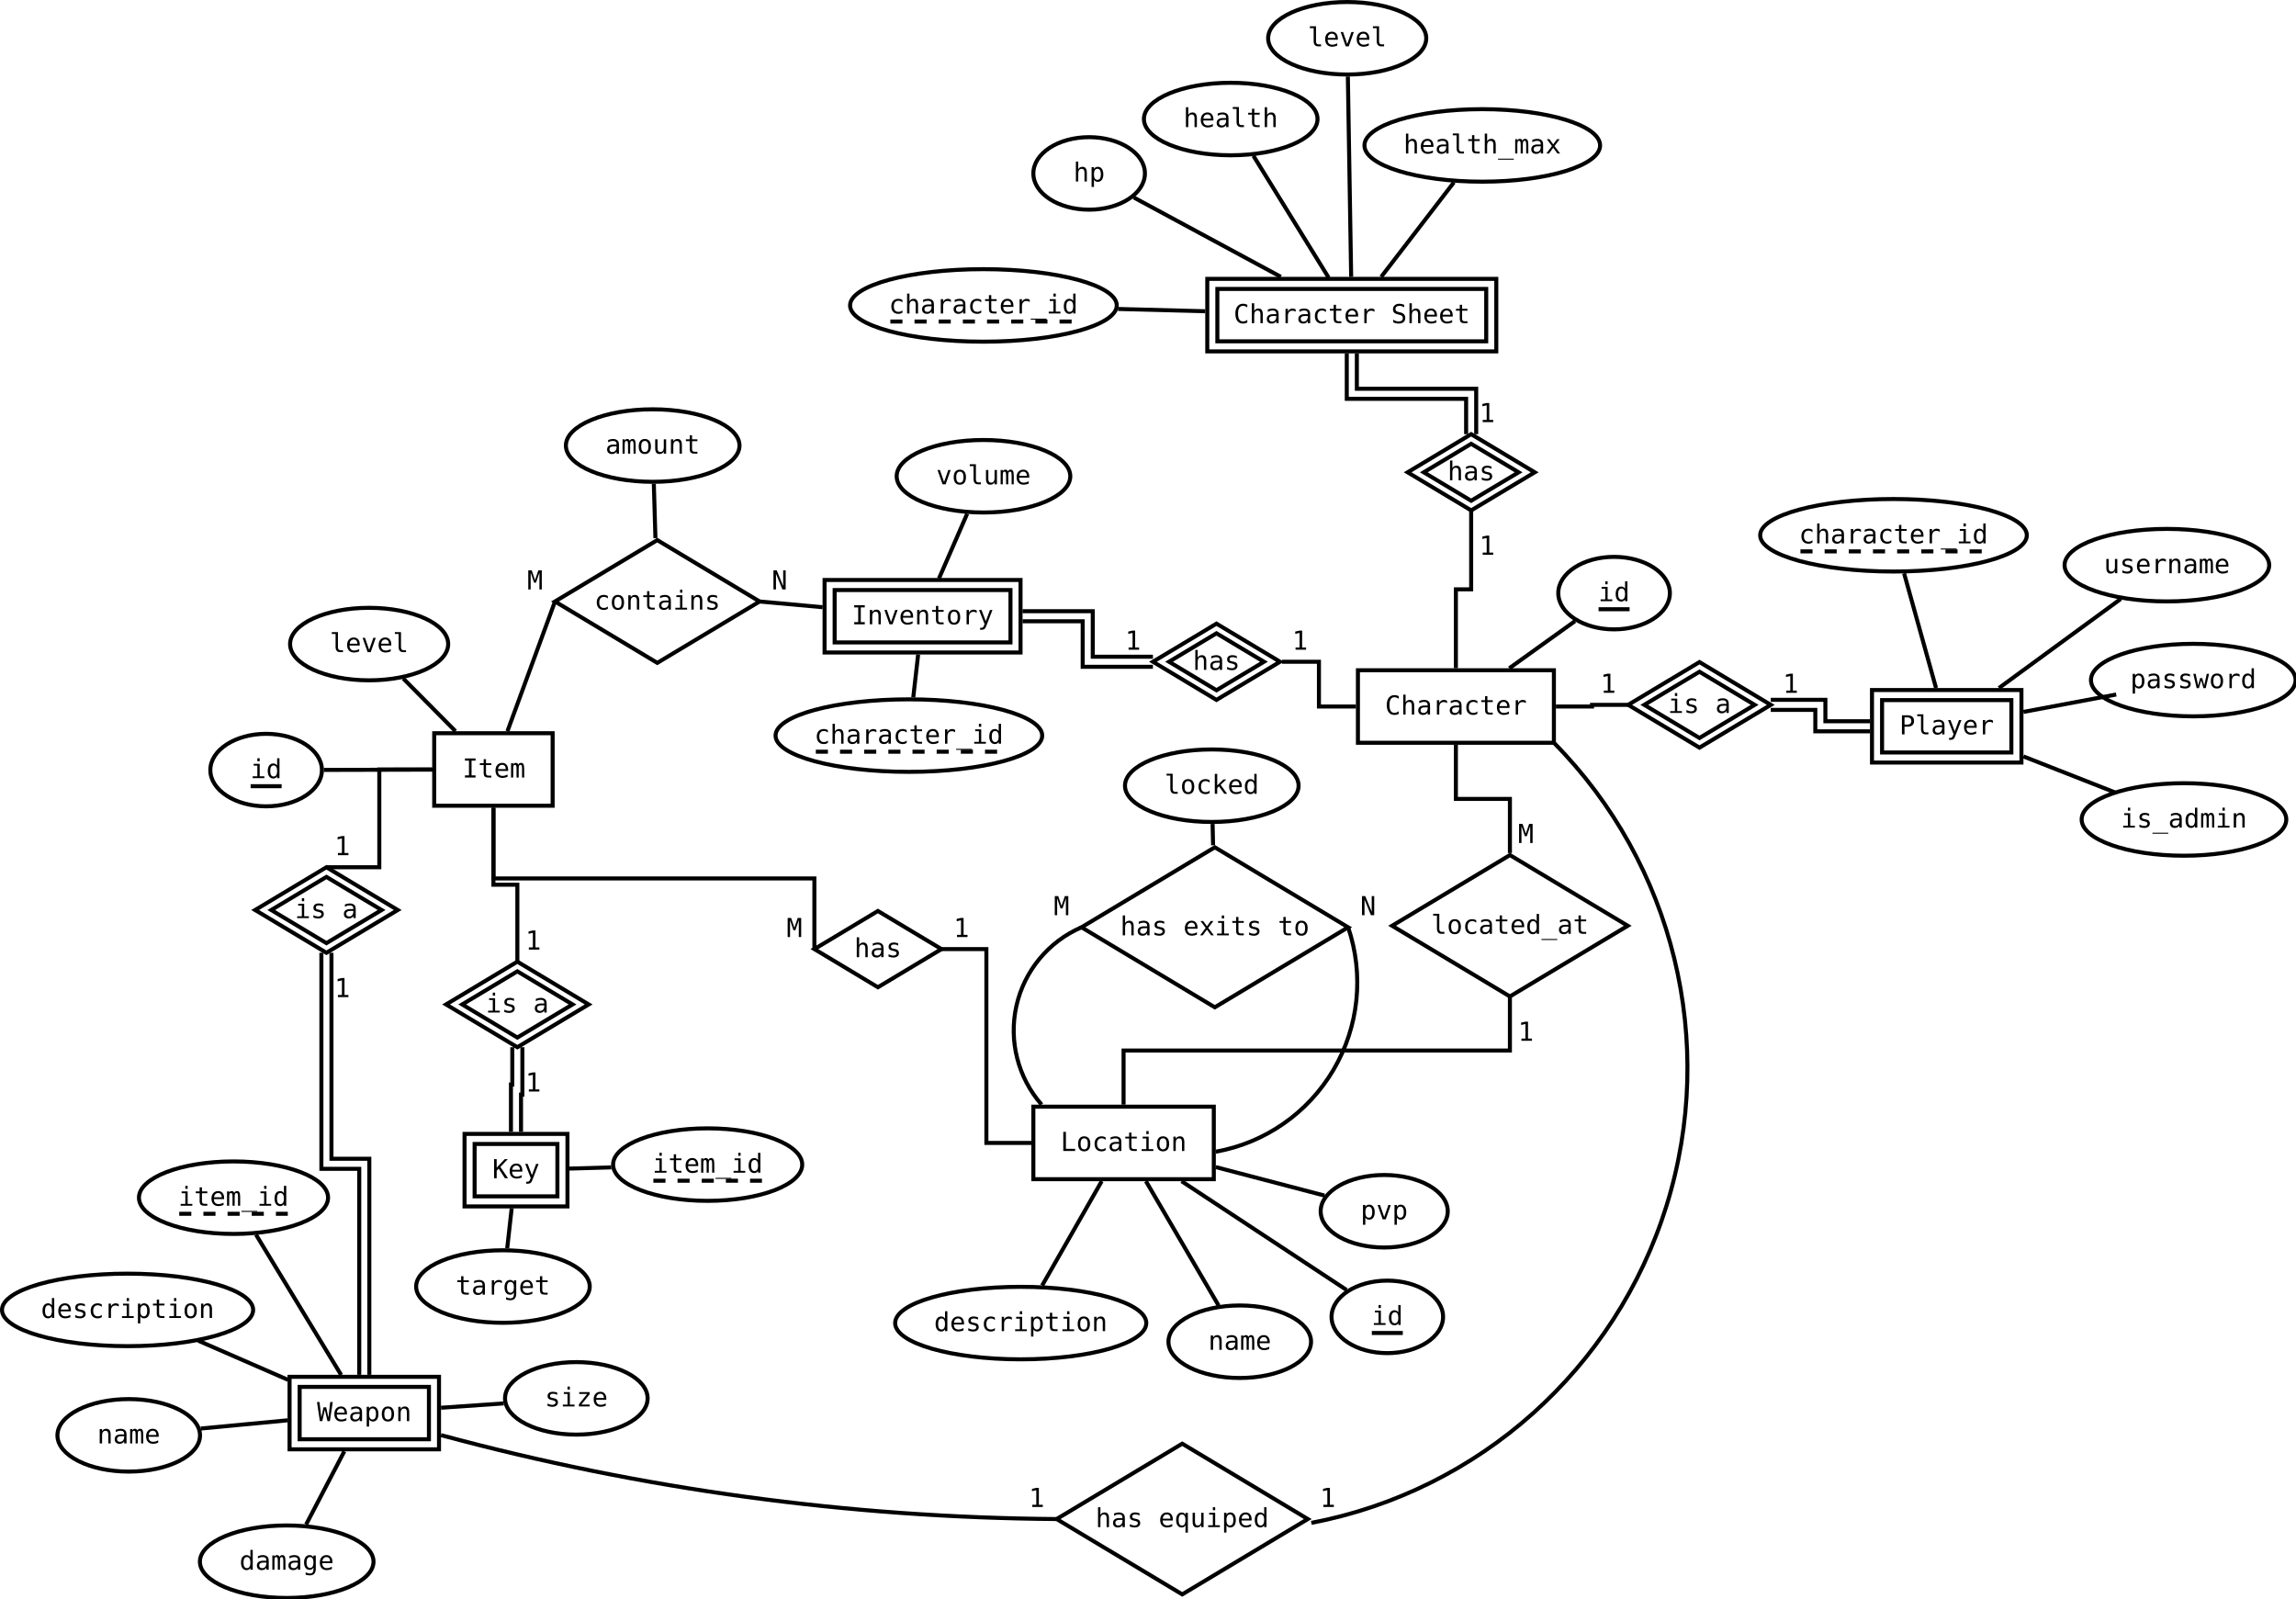 <?xml version="1.0" encoding="UTF-8"?>
<svg xmlns="http://www.w3.org/2000/svg" xmlns:xlink="http://www.w3.org/1999/xlink" width="1140pt" height="794pt" viewBox="0 0 1140 794" version="1.1">
<defs>
<g>
<symbol overflow="visible" id="glyph0-0">
<path style="stroke:none;" d="M 0.656 2.297 L 0.656 -9.172 L 7.156 -9.172 L 7.156 2.297 Z M 1.391 1.578 L 6.438 1.578 L 6.438 -8.438 L 1.391 -8.438 Z M 1.391 1.578 "/>
</symbol>
<symbol overflow="visible" id="glyph0-1">
<path style="stroke:none;" d="M 1.281 -9.484 L 6.531 -9.484 L 6.531 -8.391 L 4.547 -8.391 L 4.547 -1.078 L 6.531 -1.078 L 6.531 0 L 1.281 0 L 1.281 -1.078 L 3.266 -1.078 L 3.266 -8.391 L 1.281 -8.391 Z M 1.281 -9.484 "/>
</symbol>
<symbol overflow="visible" id="glyph0-2">
<path style="stroke:none;" d="M 3.891 -9.125 L 3.891 -7.109 L 6.547 -7.109 L 6.547 -6.203 L 3.891 -6.203 L 3.891 -2.344 C 3.891 -1.82 3.988 -1.457 4.188 -1.25 C 4.395 -1.039 4.742 -0.938 5.234 -0.938 L 6.547 -0.938 L 6.547 0 L 5.125 0 C 4.25 0 3.629 -0.172 3.266 -0.516 C 2.91 -0.867 2.734 -1.477 2.734 -2.344 L 2.734 -6.203 L 0.828 -6.203 L 0.828 -7.109 L 2.734 -7.109 L 2.734 -9.125 Z M 3.891 -9.125 "/>
</symbol>
<symbol overflow="visible" id="glyph0-3">
<path style="stroke:none;" d="M 7.062 -3.844 L 7.062 -3.281 L 2 -3.281 L 2 -3.234 C 2 -2.461 2.203 -1.863 2.609 -1.438 C 3.016 -1.02 3.582 -0.812 4.312 -0.812 C 4.688 -0.812 5.078 -0.867 5.484 -0.984 C 5.891 -1.098 6.32 -1.281 6.781 -1.531 L 6.781 -0.359 C 6.344 -0.18 5.914 -0.047 5.5 0.047 C 5.082 0.141 4.68 0.188 4.297 0.188 C 3.191 0.188 2.328 -0.141 1.703 -0.797 C 1.086 -1.461 0.781 -2.379 0.781 -3.547 C 0.781 -4.68 1.082 -5.586 1.688 -6.266 C 2.301 -6.941 3.113 -7.281 4.125 -7.281 C 5.031 -7.281 5.742 -6.973 6.266 -6.359 C 6.797 -5.742 7.062 -4.906 7.062 -3.844 Z M 5.891 -4.188 C 5.867 -4.875 5.703 -5.395 5.391 -5.75 C 5.086 -6.113 4.648 -6.297 4.078 -6.297 C 3.516 -6.297 3.051 -6.109 2.688 -5.734 C 2.32 -5.359 2.109 -4.844 2.047 -4.188 Z M 5.891 -4.188 "/>
</symbol>
<symbol overflow="visible" id="glyph0-4">
<path style="stroke:none;" d="M 4.297 -6.391 C 4.43 -6.691 4.609 -6.914 4.828 -7.062 C 5.055 -7.207 5.328 -7.281 5.641 -7.281 C 6.211 -7.281 6.613 -7.055 6.844 -6.609 C 7.082 -6.172 7.203 -5.344 7.203 -4.125 L 7.203 0 L 6.141 0 L 6.141 -4.062 C 6.141 -5.07 6.082 -5.695 5.969 -5.938 C 5.852 -6.176 5.648 -6.297 5.359 -6.297 C 5.016 -6.297 4.781 -6.164 4.656 -5.906 C 4.531 -5.645 4.469 -5.031 4.469 -4.062 L 4.469 0 L 3.406 0 L 3.406 -4.062 C 3.406 -5.082 3.344 -5.707 3.219 -5.938 C 3.102 -6.176 2.891 -6.297 2.578 -6.297 C 2.266 -6.297 2.047 -6.164 1.922 -5.906 C 1.805 -5.645 1.75 -5.031 1.75 -4.062 L 1.75 0 L 0.688 0 L 0.688 -7.109 L 1.75 -7.109 L 1.75 -6.5 C 1.895 -6.75 2.07 -6.941 2.281 -7.078 C 2.488 -7.211 2.723 -7.281 2.984 -7.281 C 3.305 -7.281 3.57 -7.207 3.781 -7.062 C 4 -6.914 4.172 -6.691 4.297 -6.391 Z M 4.297 -6.391 "/>
</symbol>
<symbol overflow="visible" id="glyph0-5">
<path style="stroke:none;" d="M 0.875 -9.484 L 2.156 -9.484 L 2.156 -5.266 L 6.156 -9.484 L 7.672 -9.484 L 3.984 -5.609 L 7.781 0 L 6.234 0 L 3.141 -4.75 L 2.156 -3.703 L 2.156 0 L 0.875 0 Z M 0.875 -9.484 "/>
</symbol>
<symbol overflow="visible" id="glyph0-6">
<path style="stroke:none;" d="M 5.453 -2.281 C 5.254 -1.789 5.004 -1.141 4.703 -0.328 C 4.285 0.785 4.004 1.469 3.859 1.719 C 3.66 2.039 3.414 2.285 3.125 2.453 C 2.832 2.617 2.492 2.703 2.109 2.703 L 1.172 2.703 L 1.172 1.734 L 1.859 1.734 C 2.203 1.734 2.469 1.629 2.656 1.422 C 2.852 1.223 3.102 0.711 3.406 -0.109 L 0.656 -7.109 L 1.891 -7.109 L 4 -1.547 L 6.078 -7.109 L 7.312 -7.109 Z M 5.453 -2.281 "/>
</symbol>
<symbol overflow="visible" id="glyph0-7">
<path style="stroke:none;" d="M 4.453 -3.578 L 4.062 -3.578 C 3.383 -3.578 2.875 -3.457 2.531 -3.219 C 2.188 -2.977 2.016 -2.617 2.016 -2.141 C 2.016 -1.711 2.141 -1.379 2.391 -1.141 C 2.648 -0.91 3.008 -0.797 3.469 -0.797 C 4.113 -0.797 4.617 -1.02 4.984 -1.469 C 5.359 -1.914 5.547 -2.531 5.547 -3.312 L 5.547 -3.578 Z M 6.719 -4.062 L 6.719 0 L 5.547 0 L 5.547 -1.047 C 5.297 -0.629 4.977 -0.316 4.594 -0.109 C 4.219 0.086 3.758 0.188 3.219 0.188 C 2.5 0.188 1.922 -0.016 1.484 -0.422 C 1.055 -0.836 0.844 -1.383 0.844 -2.062 C 0.844 -2.852 1.109 -3.453 1.641 -3.859 C 2.172 -4.273 2.953 -4.484 3.984 -4.484 L 5.547 -4.484 L 5.547 -4.672 C 5.547 -5.234 5.398 -5.645 5.109 -5.906 C 4.828 -6.164 4.379 -6.297 3.766 -6.297 C 3.359 -6.297 2.953 -6.238 2.547 -6.125 C 2.141 -6.008 1.742 -5.844 1.359 -5.625 L 1.359 -6.781 C 1.797 -6.945 2.211 -7.07 2.609 -7.156 C 3.004 -7.238 3.391 -7.281 3.766 -7.281 C 4.348 -7.281 4.848 -7.191 5.266 -7.016 C 5.68 -6.848 6.02 -6.586 6.281 -6.234 C 6.438 -6.023 6.547 -5.766 6.609 -5.453 C 6.68 -5.141 6.719 -4.676 6.719 -4.062 Z M 6.719 -4.062 "/>
</symbol>
<symbol overflow="visible" id="glyph0-8">
<path style="stroke:none;" d="M 7.328 -5.641 C 7.078 -5.836 6.82 -5.977 6.562 -6.062 C 6.312 -6.156 6.031 -6.203 5.719 -6.203 C 4.988 -6.203 4.43 -5.973 4.047 -5.516 C 3.66 -5.055 3.469 -4.395 3.469 -3.531 L 3.469 0 L 2.297 0 L 2.297 -7.109 L 3.469 -7.109 L 3.469 -5.719 C 3.664 -6.219 3.969 -6.602 4.375 -6.875 C 4.781 -7.145 5.258 -7.281 5.812 -7.281 C 6.094 -7.281 6.359 -7.242 6.609 -7.172 C 6.859 -7.098 7.098 -6.988 7.328 -6.844 Z M 7.328 -5.641 "/>
</symbol>
<symbol overflow="visible" id="glyph0-9">
<path style="stroke:none;" d="M 5.453 -3.609 C 5.453 -4.484 5.305 -5.148 5.016 -5.609 C 4.734 -6.066 4.316 -6.297 3.766 -6.297 C 3.191 -6.297 2.754 -6.066 2.453 -5.609 C 2.16 -5.148 2.016 -4.484 2.016 -3.609 C 2.016 -2.734 2.164 -2.066 2.469 -1.609 C 2.77 -1.148 3.207 -0.922 3.781 -0.922 C 4.32 -0.922 4.734 -1.148 5.016 -1.609 C 5.305 -2.066 5.453 -2.734 5.453 -3.609 Z M 6.609 -0.453 C 6.609 0.609 6.359 1.414 5.859 1.969 C 5.359 2.52 4.617 2.797 3.641 2.797 C 3.316 2.797 2.977 2.766 2.625 2.703 C 2.27 2.641 1.922 2.551 1.578 2.438 L 1.578 1.281 C 1.992 1.477 2.367 1.625 2.703 1.719 C 3.047 1.812 3.359 1.859 3.641 1.859 C 4.266 1.859 4.723 1.688 5.016 1.344 C 5.305 1 5.453 0.457 5.453 -0.281 L 5.453 -1.125 C 5.266 -0.727 5.008 -0.43 4.688 -0.234 C 4.363 -0.047 3.973 0.047 3.516 0.047 C 2.68 0.047 2.016 -0.281 1.516 -0.938 C 1.023 -1.602 0.781 -2.492 0.781 -3.609 C 0.781 -4.723 1.023 -5.613 1.516 -6.281 C 2.016 -6.945 2.68 -7.281 3.516 -7.281 C 3.973 -7.281 4.359 -7.188 4.672 -7 C 4.984 -6.82 5.242 -6.539 5.453 -6.156 L 5.453 -7.078 L 6.609 -7.078 Z M 6.609 -0.453 "/>
</symbol>
<symbol overflow="visible" id="glyph0-10">
<path style="stroke:none;" d="M 1.625 -7.109 L 4.609 -7.109 L 4.609 -0.906 L 6.938 -0.906 L 6.938 0 L 1.125 0 L 1.125 -0.906 L 3.453 -0.906 L 3.453 -6.203 L 1.625 -6.203 Z M 3.453 -9.875 L 4.609 -9.875 L 4.609 -8.391 L 3.453 -8.391 Z M 3.453 -9.875 "/>
</symbol>
<symbol overflow="visible" id="glyph0-11">
<path style="stroke:none;" d="M 5.453 -6.203 L 5.453 -9.875 L 6.609 -9.875 L 6.609 0 L 5.453 0 L 5.453 -0.891 C 5.254 -0.547 4.992 -0.281 4.672 -0.094 C 4.348 0.094 3.973 0.188 3.547 0.188 C 2.691 0.188 2.016 -0.145 1.516 -0.812 C 1.023 -1.477 0.781 -2.398 0.781 -3.578 C 0.781 -4.734 1.023 -5.641 1.516 -6.297 C 2.016 -6.953 2.691 -7.281 3.547 -7.281 C 3.973 -7.281 4.348 -7.188 4.672 -7 C 5.004 -6.82 5.266 -6.555 5.453 -6.203 Z M 2.016 -3.547 C 2.016 -2.641 2.156 -1.957 2.438 -1.5 C 2.727 -1.039 3.156 -0.812 3.719 -0.812 C 4.281 -0.812 4.707 -1.039 5 -1.5 C 5.301 -1.969 5.453 -2.648 5.453 -3.547 C 5.453 -4.453 5.301 -5.133 5 -5.594 C 4.707 -6.062 4.281 -6.297 3.719 -6.297 C 3.156 -6.297 2.727 -6.062 2.438 -5.594 C 2.156 -5.133 2.016 -4.453 2.016 -3.547 Z M 2.016 -3.547 "/>
</symbol>
<symbol overflow="visible" id="glyph0-12">
<path style="stroke:none;" d="M 1.719 -1.078 L 3.703 -1.078 L 3.703 -8.328 L 1.562 -7.844 L 1.562 -9 L 3.688 -9.484 L 4.984 -9.484 L 4.984 -1.078 L 6.938 -1.078 L 6.938 0 L 1.719 0 Z M 1.719 -1.078 "/>
</symbol>
<symbol overflow="visible" id="glyph0-13">
<path style="stroke:none;" d="M 6.172 -6.859 L 6.172 -5.719 C 5.836 -5.914 5.5 -6.062 5.156 -6.156 C 4.82 -6.25 4.477 -6.297 4.125 -6.297 C 3.602 -6.297 3.211 -6.211 2.953 -6.047 C 2.691 -5.879 2.562 -5.617 2.562 -5.266 C 2.562 -4.941 2.656 -4.703 2.844 -4.547 C 3.039 -4.391 3.523 -4.238 4.297 -4.094 L 4.781 -4 C 5.352 -3.895 5.785 -3.676 6.078 -3.344 C 6.379 -3.008 6.531 -2.582 6.531 -2.062 C 6.531 -1.352 6.281 -0.801 5.781 -0.406 C 5.289 -0.008 4.598 0.188 3.703 0.188 C 3.359 0.188 2.992 0.148 2.609 0.078 C 2.223 0.004 1.805 -0.109 1.359 -0.266 L 1.359 -1.469 C 1.785 -1.238 2.195 -1.066 2.594 -0.953 C 3 -0.848 3.379 -0.797 3.734 -0.797 C 4.242 -0.797 4.641 -0.898 4.922 -1.109 C 5.211 -1.316 5.359 -1.609 5.359 -1.984 C 5.359 -2.523 4.836 -2.898 3.797 -3.109 L 3.75 -3.125 L 3.312 -3.219 C 2.633 -3.344 2.141 -3.562 1.828 -3.875 C 1.523 -4.188 1.375 -4.609 1.375 -5.141 C 1.375 -5.828 1.602 -6.352 2.062 -6.719 C 2.531 -7.094 3.191 -7.281 4.047 -7.281 C 4.422 -7.281 4.785 -7.242 5.141 -7.172 C 5.492 -7.109 5.836 -7.004 6.172 -6.859 Z M 6.172 -6.859 "/>
</symbol>
<symbol overflow="visible" id="glyph0-14">
<path style="stroke:none;" d=""/>
</symbol>
<symbol overflow="visible" id="glyph0-15">
<path style="stroke:none;" d="M 0 -9.484 L 1.25 -9.484 L 2.156 -1.781 L 3.234 -6.875 L 4.578 -6.875 L 5.672 -1.766 L 6.578 -9.484 L 7.828 -9.484 L 6.406 0 L 5.203 0 L 3.906 -5.625 L 2.625 0 L 1.422 0 Z M 0 -9.484 "/>
</symbol>
<symbol overflow="visible" id="glyph0-16">
<path style="stroke:none;" d="M 2.375 -0.891 L 2.375 2.703 L 1.203 2.703 L 1.203 -7.109 L 2.375 -7.109 L 2.375 -6.203 C 2.57 -6.555 2.832 -6.82 3.156 -7 C 3.477 -7.188 3.852 -7.281 4.281 -7.281 C 5.133 -7.281 5.805 -6.945 6.297 -6.281 C 6.785 -5.613 7.031 -4.691 7.031 -3.516 C 7.031 -2.367 6.785 -1.461 6.297 -0.797 C 5.805 -0.141 5.133 0.188 4.281 0.188 C 3.844 0.188 3.461 0.094 3.141 -0.094 C 2.816 -0.281 2.562 -0.547 2.375 -0.891 Z M 5.812 -3.547 C 5.812 -4.453 5.664 -5.133 5.375 -5.594 C 5.094 -6.062 4.672 -6.297 4.109 -6.297 C 3.535 -6.297 3.102 -6.062 2.812 -5.594 C 2.52 -5.133 2.375 -4.453 2.375 -3.547 C 2.375 -2.648 2.52 -1.969 2.812 -1.5 C 3.102 -1.039 3.535 -0.812 4.109 -0.812 C 4.672 -0.812 5.094 -1.039 5.375 -1.5 C 5.664 -1.957 5.812 -2.641 5.812 -3.547 Z M 5.812 -3.547 "/>
</symbol>
<symbol overflow="visible" id="glyph0-17">
<path style="stroke:none;" d="M 3.906 -6.297 C 3.312 -6.297 2.863 -6.062 2.562 -5.594 C 2.258 -5.133 2.109 -4.453 2.109 -3.547 C 2.109 -2.648 2.258 -1.969 2.562 -1.5 C 2.863 -1.039 3.312 -0.812 3.906 -0.812 C 4.508 -0.812 4.961 -1.039 5.266 -1.5 C 5.566 -1.969 5.719 -2.648 5.719 -3.547 C 5.719 -4.453 5.566 -5.133 5.266 -5.594 C 4.961 -6.062 4.508 -6.297 3.906 -6.297 Z M 3.906 -7.281 C 4.895 -7.281 5.648 -6.957 6.172 -6.312 C 6.691 -5.676 6.953 -4.754 6.953 -3.547 C 6.953 -2.336 6.691 -1.41 6.172 -0.766 C 5.648 -0.129 4.895 0.188 3.906 0.188 C 2.926 0.188 2.176 -0.129 1.656 -0.766 C 1.133 -1.41 0.875 -2.336 0.875 -3.547 C 0.875 -4.754 1.133 -5.676 1.656 -6.312 C 2.176 -6.957 2.926 -7.281 3.906 -7.281 Z M 3.906 -7.281 "/>
</symbol>
<symbol overflow="visible" id="glyph0-18">
<path style="stroke:none;" d="M 6.672 -4.406 L 6.672 0 L 5.5 0 L 5.5 -4.406 C 5.5 -5.039 5.383 -5.508 5.156 -5.812 C 4.938 -6.113 4.586 -6.266 4.109 -6.266 C 3.555 -6.266 3.133 -6.07 2.844 -5.688 C 2.551 -5.301 2.406 -4.742 2.406 -4.016 L 2.406 0 L 1.234 0 L 1.234 -7.109 L 2.406 -7.109 L 2.406 -6.047 C 2.613 -6.453 2.895 -6.758 3.25 -6.969 C 3.602 -7.176 4.023 -7.281 4.516 -7.281 C 5.234 -7.281 5.77 -7.039 6.125 -6.562 C 6.488 -6.094 6.672 -5.375 6.672 -4.406 Z M 6.672 -4.406 "/>
</symbol>
<symbol overflow="visible" id="glyph0-19">
<path style="stroke:none;" d="M 4.062 -2.578 C 4.062 -2.055 4.156 -1.66 4.344 -1.391 C 4.539 -1.117 4.828 -0.984 5.203 -0.984 L 6.562 -0.984 L 6.562 0 L 5.078 0 C 4.379 0 3.836 -0.223 3.453 -0.672 C 3.078 -1.117 2.891 -1.754 2.891 -2.578 L 2.891 -9.031 L 1.016 -9.031 L 1.016 -9.953 L 4.062 -9.953 Z M 4.062 -2.578 "/>
</symbol>
<symbol overflow="visible" id="glyph0-20">
<path style="stroke:none;" d="M 0.641 -7.109 L 1.844 -7.109 L 3.906 -1.141 L 5.984 -7.109 L 7.188 -7.109 L 4.672 0 L 3.156 0 Z M 0.641 -7.109 "/>
</symbol>
<symbol overflow="visible" id="glyph0-21">
<path style="stroke:none;" d="M 1.438 -7.125 L 6.609 -7.125 L 6.609 -6.062 L 2.516 -0.953 L 6.609 -0.953 L 6.609 0 L 1.281 0 L 1.281 -1.078 L 5.375 -6.188 L 1.438 -6.188 Z M 1.438 -7.125 "/>
</symbol>
<symbol overflow="visible" id="glyph0-22">
<path style="stroke:none;" d="M 6.734 -0.359 C 6.422 -0.18 6.098 -0.047 5.766 0.047 C 5.43 0.141 5.094 0.188 4.75 0.188 C 3.645 0.188 2.781 -0.141 2.156 -0.797 C 1.539 -1.461 1.234 -2.379 1.234 -3.547 C 1.234 -4.711 1.539 -5.625 2.156 -6.281 C 2.781 -6.945 3.645 -7.281 4.75 -7.281 C 5.094 -7.281 5.426 -7.234 5.75 -7.141 C 6.07 -7.055 6.398 -6.922 6.734 -6.734 L 6.734 -5.516 C 6.422 -5.785 6.109 -5.984 5.797 -6.109 C 5.492 -6.234 5.145 -6.297 4.75 -6.297 C 4.02 -6.297 3.457 -6.055 3.062 -5.578 C 2.664 -5.109 2.469 -4.43 2.469 -3.547 C 2.469 -2.672 2.664 -1.992 3.062 -1.516 C 3.457 -1.047 4.02 -0.812 4.75 -0.812 C 5.156 -0.812 5.52 -0.875 5.844 -1 C 6.164 -1.125 6.461 -1.316 6.734 -1.578 Z M 6.734 -0.359 "/>
</symbol>
<symbol overflow="visible" id="glyph0-23">
<path style="stroke:none;" d="M 0.547 -9.484 L 2.266 -9.484 L 3.891 -4.656 L 5.547 -9.484 L 7.266 -9.484 L 7.266 0 L 6.078 0 L 6.078 -8.375 L 4.391 -3.375 L 3.422 -3.375 L 1.734 -8.375 L 1.734 0 L 0.547 0 Z M 0.547 -9.484 "/>
</symbol>
<symbol overflow="visible" id="glyph0-24">
<path style="stroke:none;" d="M 0.875 -9.484 L 2.5 -9.484 L 5.703 -1.672 L 5.703 -9.484 L 6.938 -9.484 L 6.938 0 L 5.312 0 L 2.125 -7.797 L 2.125 0 L 0.875 0 Z M 0.875 -9.484 "/>
</symbol>
<symbol overflow="visible" id="glyph0-25">
<path style="stroke:none;" d="M 7.828 2.562 L 7.828 3.062 L 0 3.062 L 0 2.562 Z M 7.828 2.562 "/>
</symbol>
<symbol overflow="visible" id="glyph0-26">
<path style="stroke:none;" d="M 6.812 -0.344 C 6.488 -0.164 6.156 -0.035 5.812 0.047 C 5.469 0.141 5.102 0.188 4.719 0.188 C 3.5 0.188 2.551 -0.238 1.875 -1.094 C 1.207 -1.957 0.875 -3.172 0.875 -4.734 C 0.875 -6.273 1.211 -7.477 1.891 -8.344 C 2.566 -9.219 3.508 -9.656 4.719 -9.656 C 5.102 -9.656 5.469 -9.609 5.812 -9.516 C 6.156 -9.43 6.488 -9.301 6.812 -9.125 L 6.812 -7.812 C 6.5 -8.07 6.16 -8.27 5.797 -8.406 C 5.441 -8.539 5.082 -8.609 4.719 -8.609 C 3.883 -8.609 3.258 -8.285 2.844 -7.641 C 2.426 -6.992 2.219 -6.023 2.219 -4.734 C 2.219 -3.43 2.426 -2.457 2.844 -1.812 C 3.258 -1.176 3.883 -0.859 4.719 -0.859 C 5.094 -0.859 5.457 -0.926 5.812 -1.062 C 6.164 -1.195 6.5 -1.395 6.812 -1.656 Z M 6.812 -0.344 "/>
</symbol>
<symbol overflow="visible" id="glyph0-27">
<path style="stroke:none;" d="M 6.672 -4.406 L 6.672 0 L 5.5 0 L 5.5 -4.406 C 5.5 -5.039 5.383 -5.508 5.156 -5.812 C 4.938 -6.113 4.586 -6.266 4.109 -6.266 C 3.555 -6.266 3.133 -6.07 2.844 -5.688 C 2.551 -5.301 2.406 -4.742 2.406 -4.016 L 2.406 0 L 1.234 0 L 1.234 -9.875 L 2.406 -9.875 L 2.406 -6.047 C 2.613 -6.453 2.895 -6.758 3.25 -6.969 C 3.602 -7.176 4.023 -7.281 4.516 -7.281 C 5.234 -7.281 5.77 -7.039 6.125 -6.562 C 6.488 -6.094 6.672 -5.375 6.672 -4.406 Z M 6.672 -4.406 "/>
</symbol>
<symbol overflow="visible" id="glyph0-28">
<path style="stroke:none;" d="M 1.359 -9.484 L 2.656 -9.484 L 2.656 -1.078 L 7.234 -1.078 L 7.234 0 L 1.359 0 Z M 1.359 -9.484 "/>
</symbol>
<symbol overflow="visible" id="glyph0-29">
<path style="stroke:none;" d="M 6.422 -9.156 L 6.422 -7.859 C 6.035 -8.109 5.645 -8.297 5.25 -8.422 C 4.863 -8.547 4.469 -8.609 4.062 -8.609 C 3.457 -8.609 2.977 -8.469 2.625 -8.188 C 2.281 -7.906 2.109 -7.523 2.109 -7.047 C 2.109 -6.629 2.223 -6.305 2.453 -6.078 C 2.68 -5.859 3.113 -5.676 3.75 -5.531 L 4.422 -5.391 C 5.305 -5.18 5.953 -4.852 6.359 -4.406 C 6.766 -3.957 6.969 -3.352 6.969 -2.594 C 6.969 -1.688 6.688 -0.992 6.125 -0.516 C 5.57 -0.047 4.758 0.188 3.688 0.188 C 3.25 0.188 2.805 0.133 2.359 0.031 C 1.91 -0.062 1.457 -0.203 1 -0.391 L 1 -1.75 C 1.488 -1.438 1.945 -1.207 2.375 -1.062 C 2.812 -0.926 3.25 -0.859 3.688 -0.859 C 4.344 -0.859 4.848 -1.004 5.203 -1.297 C 5.566 -1.586 5.75 -1.988 5.75 -2.5 C 5.75 -2.977 5.625 -3.344 5.375 -3.594 C 5.125 -3.844 4.691 -4.035 4.078 -4.172 L 3.391 -4.328 C 2.516 -4.523 1.875 -4.82 1.469 -5.219 C 1.07 -5.625 0.875 -6.164 0.875 -6.844 C 0.875 -7.695 1.16 -8.379 1.734 -8.891 C 2.305 -9.398 3.062 -9.656 4 -9.656 C 4.363 -9.656 4.742 -9.613 5.141 -9.531 C 5.547 -9.445 5.973 -9.32 6.422 -9.156 Z M 6.422 -9.156 "/>
</symbol>
<symbol overflow="visible" id="glyph0-30">
<path style="stroke:none;" d="M 1.234 -2.688 L 1.234 -7.094 L 2.406 -7.094 L 2.406 -2.688 C 2.406 -2.051 2.516 -1.582 2.734 -1.281 C 2.961 -0.977 3.316 -0.828 3.797 -0.828 C 4.348 -0.828 4.77 -1.02 5.062 -1.406 C 5.352 -1.801 5.5 -2.359 5.5 -3.078 L 5.5 -7.094 L 6.672 -7.094 L 6.672 0 L 5.5 0 L 5.5 -1.062 C 5.289 -0.656 5.004 -0.344 4.641 -0.125 C 4.285 0.082 3.867 0.188 3.391 0.188 C 2.66 0.188 2.117 -0.051 1.766 -0.531 C 1.41 -1.008 1.234 -1.727 1.234 -2.688 Z M 1.234 -2.688 "/>
</symbol>
<symbol overflow="visible" id="glyph0-31">
<path style="stroke:none;" d="M 7.094 -7.109 L 4.547 -3.703 L 7.344 0 L 6 0 L 3.906 -2.844 L 1.828 0 L 0.484 0 L 3.281 -3.703 L 0.734 -7.109 L 2.031 -7.109 L 3.906 -4.531 L 5.781 -7.109 Z M 7.094 -7.109 "/>
</symbol>
<symbol overflow="visible" id="glyph0-32">
<path style="stroke:none;" d="M 0 -7.109 L 1.156 -7.109 L 2.391 -1.359 L 3.406 -5.031 L 4.406 -5.031 L 5.438 -1.359 L 6.672 -7.109 L 7.828 -7.109 L 6.156 0 L 5.047 0 L 3.906 -3.891 L 2.781 0 L 1.656 0 Z M 0 -7.109 "/>
</symbol>
<symbol overflow="visible" id="glyph0-33">
<path style="stroke:none;" d="M 1.5 -9.875 L 2.703 -9.875 L 2.703 -4.156 L 5.766 -7.109 L 7.188 -7.109 L 4.391 -4.438 L 7.625 0 L 6.203 0 L 3.578 -3.672 L 2.703 -2.844 L 2.703 0 L 1.5 0 Z M 1.5 -9.875 "/>
</symbol>
<symbol overflow="visible" id="glyph0-34">
<path style="stroke:none;" d="M 2.531 -8.422 L 2.531 -4.859 L 4.016 -4.859 C 4.609 -4.859 5.07 -5.016 5.406 -5.328 C 5.738 -5.641 5.906 -6.078 5.906 -6.641 C 5.906 -7.203 5.738 -7.641 5.406 -7.953 C 5.07 -8.266 4.609 -8.422 4.016 -8.422 Z M 1.25 -9.484 L 4.016 -9.484 C 5.078 -9.484 5.879 -9.238 6.422 -8.75 C 6.973 -8.27 7.25 -7.566 7.25 -6.641 C 7.25 -5.711 6.973 -5.008 6.422 -4.531 C 5.879 -4.051 5.078 -3.812 4.016 -3.812 L 2.531 -3.812 L 2.531 0 L 1.25 0 Z M 1.25 -9.484 "/>
</symbol>
<symbol overflow="visible" id="glyph0-35">
<path style="stroke:none;" d="M 2.109 -3.516 C 2.109 -2.617 2.25 -1.938 2.531 -1.469 C 2.82 -1.008 3.25 -0.781 3.812 -0.781 C 4.375 -0.781 4.797 -1.008 5.078 -1.469 C 5.367 -1.938 5.516 -2.617 5.516 -3.516 C 5.516 -4.422 5.367 -5.102 5.078 -5.562 C 4.797 -6.031 4.375 -6.266 3.812 -6.266 C 3.25 -6.266 2.82 -6.031 2.531 -5.562 C 2.25 -5.102 2.109 -4.422 2.109 -3.516 Z M 5.516 -0.875 C 5.328 -0.531 5.07 -0.266 4.75 -0.078 C 4.426 0.109 4.051 0.203 3.625 0.203 C 2.77 0.203 2.098 -0.125 1.609 -0.781 C 1.117 -1.438 0.875 -2.344 0.875 -3.5 C 0.875 -4.676 1.117 -5.594 1.609 -6.25 C 2.098 -6.914 2.77 -7.25 3.625 -7.25 C 4.051 -7.25 4.426 -7.156 4.75 -6.969 C 5.07 -6.789 5.328 -6.523 5.516 -6.172 L 5.516 -7.078 L 6.703 -7.078 L 6.703 2.734 L 5.516 2.734 Z M 5.516 -0.875 "/>
</symbol>
</g>
</defs>
<g id="surface384866">
<rect x="0" y="0" width="1140" height="794" style="fill:rgb(100%,100%,100%);fill-opacity:1;stroke:none;"/>
<path style="fill-rule:evenodd;fill:rgb(100%,100%,100%);fill-opacity:1;stroke-width:0.1;stroke-linecap:butt;stroke-linejoin:miter;stroke:rgb(0%,0%,0%);stroke-opacity:1;stroke-miterlimit:10;" d="M 34.05 17.05 L 36.99 17.05 L 36.99 18.85 L 34.05 18.85 Z M 34.05 17.05 " transform="matrix(20,0,0,20,-465.406,23.039)"/>
<g style="fill:rgb(0%,0%,0%);fill-opacity:1;">
  <use xlink:href="#glyph0-1" x="229.586" y="386.045"/>
  <use xlink:href="#glyph0-2" x="237.413" y="386.045"/>
  <use xlink:href="#glyph0-3" x="245.239" y="386.045"/>
  <use xlink:href="#glyph0-4" x="253.066" y="386.045"/>
</g>
<path style="fill-rule:evenodd;fill:rgb(100%,100%,100%);fill-opacity:1;stroke-width:0.1;stroke-linecap:butt;stroke-linejoin:miter;stroke:rgb(0%,0%,0%);stroke-opacity:1;stroke-miterlimit:10;" d="M 34.803 26.997 L 37.358 26.997 L 37.358 28.797 L 34.803 28.797 Z M 34.803 26.997 " transform="matrix(20,0,0,20,-465.406,23.039)"/>
<path style="fill:none;stroke-width:0.1;stroke-linecap:butt;stroke-linejoin:miter;stroke:rgb(0%,0%,0%);stroke-opacity:1;stroke-miterlimit:10;" d="M 35.053 27.247 L 37.108 27.247 L 37.108 28.547 L 35.053 28.547 Z M 35.053 27.247 " transform="matrix(20,0,0,20,-465.406,23.039)"/>
<g style="fill:rgb(0%,0%,0%);fill-opacity:1;">
  <use xlink:href="#glyph0-5" x="244.457" y="584.979"/>
  <use xlink:href="#glyph0-3" x="252.284" y="584.979"/>
  <use xlink:href="#glyph0-6" x="260.11" y="584.979"/>
</g>
<path style="fill-rule:evenodd;fill:rgb(100%,100%,100%);fill-opacity:1;stroke-width:0.1;stroke-linecap:butt;stroke-linejoin:miter;stroke:rgb(0%,0%,0%);stroke-opacity:1;stroke-miterlimit:10;" d="M 37.911 30.786 C 37.911 31.283 36.946 31.686 35.756 31.686 C 34.565 31.686 33.601 31.283 33.601 30.786 C 33.601 30.289 34.565 29.886 35.756 29.886 C 36.946 29.886 37.911 30.289 37.911 30.786 " transform="matrix(20,0,0,20,-465.406,23.039)"/>
<g style="fill:rgb(0%,0%,0%);fill-opacity:1;">
  <use xlink:href="#glyph0-2" x="226.23" y="642.768"/>
  <use xlink:href="#glyph0-7" x="234.057" y="642.768"/>
  <use xlink:href="#glyph0-8" x="241.884" y="642.768"/>
  <use xlink:href="#glyph0-9" x="249.71" y="642.768"/>
  <use xlink:href="#glyph0-3" x="257.537" y="642.768"/>
  <use xlink:href="#glyph0-2" x="265.363" y="642.768"/>
</g>
<path style="fill-rule:evenodd;fill:rgb(100%,100%,100%);fill-opacity:1;stroke-width:0.1;stroke-linecap:butt;stroke-linejoin:miter;stroke:rgb(0%,0%,0%);stroke-opacity:1;stroke-miterlimit:10;" d="M 31.262 17.965 C 31.262 18.462 30.642 18.865 29.877 18.865 C 29.112 18.865 28.492 18.462 28.492 17.965 C 28.492 17.468 29.112 17.065 29.877 17.065 C 30.642 17.065 31.262 17.468 31.262 17.965 " transform="matrix(20,0,0,20,-465.406,23.039)"/>
<g style="fill:rgb(0%,0%,0%);fill-opacity:1;">
  <use xlink:href="#glyph0-10" x="124.328" y="386.338"/>
  <use xlink:href="#glyph0-11" x="132.155" y="386.338"/>
</g>
<path style="fill:none;stroke-width:0.1;stroke-linecap:butt;stroke-linejoin:miter;stroke:rgb(0%,0%,0%);stroke-opacity:1;stroke-miterlimit:10;" d="M 29.492 18.365 L 30.262 18.365 " transform="matrix(20,0,0,20,-465.406,23.039)"/>
<path style="fill:none;stroke-width:0.1;stroke-linecap:butt;stroke-linejoin:miter;stroke:rgb(0%,0%,0%);stroke-opacity:1;stroke-miterlimit:10;" d="M 31.311 17.961 L 34.01 17.954 " transform="matrix(20,0,0,20,-465.406,23.039)"/>
<path style="fill-rule:evenodd;fill:rgb(100%,100%,100%);fill-opacity:1;stroke-width:0.1;stroke-linecap:butt;stroke-linejoin:miter;stroke:rgb(0%,0%,0%);stroke-opacity:1;stroke-miterlimit:10;" d="M 34.344 23.783 L 36.114 22.721 L 37.884 23.783 L 36.114 24.845 Z M 34.344 23.783 " transform="matrix(20,0,0,20,-465.406,23.039)"/>
<path style="fill:none;stroke-width:0.1;stroke-linecap:butt;stroke-linejoin:miter;stroke:rgb(0%,0%,0%);stroke-opacity:1;stroke-miterlimit:10;" d="M 34.744 23.783 L 36.114 22.961 L 37.484 23.783 L 36.114 24.605 Z M 34.744 23.783 " transform="matrix(20,0,0,20,-465.406,23.039)"/>
<g style="fill:rgb(0%,0%,0%);fill-opacity:1;">
  <use xlink:href="#glyph0-12" x="260.867" y="471.471"/>
</g>
<g style="fill:rgb(0%,0%,0%);fill-opacity:1;">
  <use xlink:href="#glyph0-12" x="260.867" y="541.951"/>
</g>
<g style="fill:rgb(0%,0%,0%);fill-opacity:1;">
  <use xlink:href="#glyph0-10" x="241.223" y="502.713"/>
  <use xlink:href="#glyph0-13" x="249.049" y="502.713"/>
  <use xlink:href="#glyph0-14" x="256.876" y="502.713"/>
  <use xlink:href="#glyph0-7" x="264.702" y="502.713"/>
</g>
<path style="fill:none;stroke-width:0.1;stroke-linecap:butt;stroke-linejoin:miter;stroke:rgb(0%,0%,0%);stroke-opacity:1;stroke-miterlimit:10;" d="M 35.862 29.837 L 35.973 28.846 " transform="matrix(20,0,0,20,-465.406,23.039)"/>
<path style="fill-rule:evenodd;fill:rgb(100%,100%,100%);fill-opacity:1;stroke-width:0.1;stroke-linecap:butt;stroke-linejoin:miter;stroke:rgb(0%,0%,0%);stroke-opacity:1;stroke-miterlimit:10;" d="M 30.459 33.027 L 34.169 33.027 L 34.169 34.827 L 30.459 34.827 Z M 30.459 33.027 " transform="matrix(20,0,0,20,-465.406,23.039)"/>
<path style="fill:none;stroke-width:0.1;stroke-linecap:butt;stroke-linejoin:miter;stroke:rgb(0%,0%,0%);stroke-opacity:1;stroke-miterlimit:10;" d="M 30.709 33.277 L 33.919 33.277 L 33.919 34.577 L 30.709 34.577 Z M 30.709 33.277 " transform="matrix(20,0,0,20,-465.406,23.039)"/>
<g style="fill:rgb(0%,0%,0%);fill-opacity:1;">
  <use xlink:href="#glyph0-15" x="157.391" y="705.588"/>
  <use xlink:href="#glyph0-3" x="165.217" y="705.588"/>
  <use xlink:href="#glyph0-7" x="173.044" y="705.588"/>
  <use xlink:href="#glyph0-16" x="180.87" y="705.588"/>
  <use xlink:href="#glyph0-17" x="188.697" y="705.588"/>
  <use xlink:href="#glyph0-18" x="196.524" y="705.588"/>
</g>
<path style="fill-rule:evenodd;fill:rgb(100%,100%,100%);fill-opacity:1;stroke-width:0.1;stroke-linecap:butt;stroke-linejoin:miter;stroke:rgb(0%,0%,0%);stroke-opacity:1;stroke-miterlimit:10;" d="M 29.604 21.439 L 31.374 20.377 L 33.144 21.439 L 31.374 22.501 Z M 29.604 21.439 " transform="matrix(20,0,0,20,-465.406,23.039)"/>
<path style="fill:none;stroke-width:0.1;stroke-linecap:butt;stroke-linejoin:miter;stroke:rgb(0%,0%,0%);stroke-opacity:1;stroke-miterlimit:10;" d="M 30.004 21.439 L 31.374 20.617 L 32.744 21.439 L 31.374 22.261 Z M 30.004 21.439 " transform="matrix(20,0,0,20,-465.406,23.039)"/>
<g style="fill:rgb(0%,0%,0%);fill-opacity:1;">
  <use xlink:href="#glyph0-12" x="166.066" y="424.592"/>
</g>
<g style="fill:rgb(0%,0%,0%);fill-opacity:1;">
  <use xlink:href="#glyph0-12" x="166.066" y="495.072"/>
</g>
<g style="fill:rgb(0%,0%,0%);fill-opacity:1;">
  <use xlink:href="#glyph0-10" x="146.422" y="455.83"/>
  <use xlink:href="#glyph0-13" x="154.248" y="455.83"/>
  <use xlink:href="#glyph0-14" x="162.075" y="455.83"/>
  <use xlink:href="#glyph0-7" x="169.902" y="455.83"/>
</g>
<path style="fill-rule:evenodd;fill:rgb(100%,100%,100%);fill-opacity:1;stroke-width:0.1;stroke-linecap:butt;stroke-linejoin:miter;stroke:rgb(0%,0%,0%);stroke-opacity:1;stroke-miterlimit:10;" d="M 34.397 14.837 C 34.397 15.334 33.518 15.737 32.434 15.737 C 31.351 15.737 30.472 15.334 30.472 14.837 C 30.472 14.34 31.351 13.937 32.434 13.937 C 33.518 13.937 34.397 14.34 34.397 14.837 " transform="matrix(20,0,0,20,-465.406,23.039)"/>
<g style="fill:rgb(0%,0%,0%);fill-opacity:1;">
  <use xlink:href="#glyph0-19" x="163.73" y="323.791"/>
  <use xlink:href="#glyph0-3" x="171.557" y="323.791"/>
  <use xlink:href="#glyph0-20" x="179.384" y="323.791"/>
  <use xlink:href="#glyph0-3" x="187.21" y="323.791"/>
  <use xlink:href="#glyph0-19" x="195.037" y="323.791"/>
</g>
<path style="fill:none;stroke-width:0.1;stroke-linecap:butt;stroke-linejoin:miter;stroke:rgb(0%,0%,0%);stroke-opacity:1;stroke-miterlimit:10;" d="M 33.281 15.692 L 34.578 17 " transform="matrix(20,0,0,20,-465.406,23.039)"/>
<path style="fill-rule:evenodd;fill:rgb(100%,100%,100%);fill-opacity:1;stroke-width:0.1;stroke-linecap:butt;stroke-linejoin:miter;stroke:rgb(0%,0%,0%);stroke-opacity:1;stroke-miterlimit:10;" d="M 32.543 37.617 C 32.543 38.114 31.578 38.517 30.388 38.517 C 29.198 38.517 28.233 38.114 28.233 37.617 C 28.233 37.12 29.198 36.717 30.388 36.717 C 31.578 36.717 32.543 37.12 32.543 37.617 " transform="matrix(20,0,0,20,-465.406,23.039)"/>
<g style="fill:rgb(0%,0%,0%);fill-opacity:1;">
  <use xlink:href="#glyph0-11" x="118.879" y="779.377"/>
  <use xlink:href="#glyph0-7" x="126.706" y="779.377"/>
  <use xlink:href="#glyph0-4" x="134.532" y="779.377"/>
  <use xlink:href="#glyph0-7" x="142.359" y="779.377"/>
  <use xlink:href="#glyph0-9" x="150.185" y="779.377"/>
  <use xlink:href="#glyph0-3" x="158.012" y="779.377"/>
</g>
<path style="fill:none;stroke-width:0.1;stroke-linecap:butt;stroke-linejoin:miter;stroke:rgb(0%,0%,0%);stroke-opacity:1;stroke-miterlimit:10;" d="M 30.87 36.693 L 31.818 34.877 " transform="matrix(20,0,0,20,-465.406,23.039)"/>
<path style="fill-rule:evenodd;fill:rgb(100%,100%,100%);fill-opacity:1;stroke-width:0.1;stroke-linecap:butt;stroke-linejoin:miter;stroke:rgb(0%,0%,0%);stroke-opacity:1;stroke-miterlimit:10;" d="M 39.348 33.562 C 39.348 34.059 38.555 34.462 37.578 34.462 C 36.6 34.462 35.808 34.059 35.808 33.562 C 35.808 33.065 36.6 32.662 37.578 32.662 C 38.555 32.662 39.348 33.065 39.348 33.562 " transform="matrix(20,0,0,20,-465.406,23.039)"/>
<g style="fill:rgb(0%,0%,0%);fill-opacity:1;">
  <use xlink:href="#glyph0-13" x="270.504" y="698.287"/>
  <use xlink:href="#glyph0-10" x="278.331" y="698.287"/>
  <use xlink:href="#glyph0-21" x="286.157" y="698.287"/>
  <use xlink:href="#glyph0-3" x="293.984" y="698.287"/>
</g>
<path style="fill:none;stroke-width:0.1;stroke-linecap:butt;stroke-linejoin:miter;stroke:rgb(0%,0%,0%);stroke-opacity:1;stroke-miterlimit:10;" d="M 35.776 33.687 L 34.219 33.795 " transform="matrix(20,0,0,20,-465.406,23.039)"/>
<path style="fill-rule:evenodd;fill:rgb(100%,100%,100%);fill-opacity:1;stroke-width:0.1;stroke-linecap:butt;stroke-linejoin:miter;stroke:rgb(0%,0%,0%);stroke-opacity:1;stroke-miterlimit:10;" d="M 28.236 34.48 C 28.236 34.978 27.444 35.38 26.466 35.38 C 25.489 35.38 24.696 34.978 24.696 34.48 C 24.696 33.983 25.489 33.58 26.466 33.58 C 27.444 33.58 28.236 33.983 28.236 34.48 " transform="matrix(20,0,0,20,-465.406,23.039)"/>
<g style="fill:rgb(0%,0%,0%);fill-opacity:1;">
  <use xlink:href="#glyph0-18" x="48.273" y="716.654"/>
  <use xlink:href="#glyph0-7" x="56.1" y="716.654"/>
  <use xlink:href="#glyph0-4" x="63.927" y="716.654"/>
  <use xlink:href="#glyph0-3" x="71.753" y="716.654"/>
</g>
<path style="fill:none;stroke-width:0.1;stroke-linecap:butt;stroke-linejoin:miter;stroke:rgb(0%,0%,0%);stroke-opacity:1;stroke-miterlimit:10;" d="M 28.255 34.311 L 30.409 34.107 " transform="matrix(20,0,0,20,-465.406,23.039)"/>
<path style="fill-rule:evenodd;fill:rgb(100%,100%,100%);fill-opacity:1;stroke-width:0.1;stroke-linecap:butt;stroke-linejoin:miter;stroke:rgb(0%,0%,0%);stroke-opacity:1;stroke-miterlimit:10;" d="M 29.555 31.366 C 29.555 31.863 28.16 32.266 26.438 32.266 C 24.716 32.266 23.32 31.863 23.32 31.366 C 23.32 30.869 24.716 30.466 26.438 30.466 C 28.16 30.466 29.555 30.869 29.555 31.366 " transform="matrix(20,0,0,20,-465.406,23.039)"/>
<g style="fill:rgb(0%,0%,0%);fill-opacity:1;">
  <use xlink:href="#glyph0-11" x="20.324" y="654.369"/>
  <use xlink:href="#glyph0-3" x="28.151" y="654.369"/>
  <use xlink:href="#glyph0-13" x="35.977" y="654.369"/>
  <use xlink:href="#glyph0-22" x="43.804" y="654.369"/>
  <use xlink:href="#glyph0-8" x="51.631" y="654.369"/>
  <use xlink:href="#glyph0-10" x="59.457" y="654.369"/>
  <use xlink:href="#glyph0-16" x="67.284" y="654.369"/>
  <use xlink:href="#glyph0-2" x="75.11" y="654.369"/>
  <use xlink:href="#glyph0-10" x="82.937" y="654.369"/>
  <use xlink:href="#glyph0-17" x="90.764" y="654.369"/>
  <use xlink:href="#glyph0-18" x="98.59" y="654.369"/>
</g>
<path style="fill:none;stroke-width:0.1;stroke-linecap:butt;stroke-linejoin:miter;stroke:rgb(0%,0%,0%);stroke-opacity:1;stroke-miterlimit:10;" d="M 28.194 32.131 L 30.42 33.102 " transform="matrix(20,0,0,20,-465.406,23.039)"/>
<path style="fill-rule:evenodd;fill:rgb(100%,100%,100%);fill-opacity:1;stroke-width:0.1;stroke-linecap:butt;stroke-linejoin:miter;stroke:rgb(0%,0%,0%);stroke-opacity:1;stroke-miterlimit:10;" d="M 43.741 13.246 L 48.606 13.246 L 48.606 15.046 L 43.741 15.046 Z M 43.741 13.246 " transform="matrix(20,0,0,20,-465.406,23.039)"/>
<path style="fill:none;stroke-width:0.1;stroke-linecap:butt;stroke-linejoin:miter;stroke:rgb(0%,0%,0%);stroke-opacity:1;stroke-miterlimit:10;" d="M 43.991 13.496 L 48.356 13.496 L 48.356 14.796 L 43.991 14.796 Z M 43.991 13.496 " transform="matrix(20,0,0,20,-465.406,23.039)"/>
<g style="fill:rgb(0%,0%,0%);fill-opacity:1;">
  <use xlink:href="#glyph0-1" x="422.844" y="309.967"/>
  <use xlink:href="#glyph0-18" x="430.67" y="309.967"/>
  <use xlink:href="#glyph0-20" x="438.497" y="309.967"/>
  <use xlink:href="#glyph0-3" x="446.324" y="309.967"/>
  <use xlink:href="#glyph0-18" x="454.15" y="309.967"/>
  <use xlink:href="#glyph0-2" x="461.977" y="309.967"/>
  <use xlink:href="#glyph0-17" x="469.803" y="309.967"/>
  <use xlink:href="#glyph0-8" x="477.63" y="309.967"/>
  <use xlink:href="#glyph0-6" x="485.457" y="309.967"/>
</g>
<path style="fill-rule:evenodd;fill:rgb(100%,100%,100%);fill-opacity:1;stroke-width:0.1;stroke-linecap:butt;stroke-linejoin:miter;stroke:rgb(0%,0%,0%);stroke-opacity:1;stroke-miterlimit:10;" d="M 37.048 13.78 L 39.588 12.256 L 42.128 13.78 L 39.588 15.304 Z M 37.048 13.78 " transform="matrix(20,0,0,20,-465.406,23.039)"/>
<g style="fill:rgb(0%,0%,0%);fill-opacity:1;">
  <use xlink:href="#glyph0-23" x="261.75" y="292.65"/>
</g>
<g style="fill:rgb(0%,0%,0%);fill-opacity:1;">
  <use xlink:href="#glyph0-24" x="383.16" y="292.65"/>
</g>
<g style="fill:rgb(0%,0%,0%);fill-opacity:1;">
  <use xlink:href="#glyph0-22" x="295.074" y="302.65"/>
  <use xlink:href="#glyph0-17" x="302.901" y="302.65"/>
  <use xlink:href="#glyph0-18" x="310.727" y="302.65"/>
  <use xlink:href="#glyph0-2" x="318.554" y="302.65"/>
  <use xlink:href="#glyph0-7" x="326.381" y="302.65"/>
  <use xlink:href="#glyph0-10" x="334.207" y="302.65"/>
  <use xlink:href="#glyph0-18" x="342.034" y="302.65"/>
  <use xlink:href="#glyph0-13" x="349.86" y="302.65"/>
</g>
<path style="fill:none;stroke-width:0.1;stroke-linecap:butt;stroke-linejoin:miter;stroke:rgb(0%,0%,0%);stroke-opacity:1;stroke-miterlimit:10;" d="M 35.868 17 L 37.048 13.78 " transform="matrix(20,0,0,20,-465.406,23.039)"/>
<path style="fill:none;stroke-width:0.1;stroke-linecap:butt;stroke-linejoin:miter;stroke:rgb(0%,0%,0%);stroke-opacity:1;stroke-miterlimit:10;" d="M 42.128 13.78 L 43.692 13.922 " transform="matrix(20,0,0,20,-465.406,23.039)"/>
<path style="fill:none;stroke-width:0.1;stroke-linecap:butt;stroke-linejoin:miter;stroke:rgb(0%,0%,0%);stroke-opacity:1;stroke-miterlimit:10;" d="M 32.189 32.977 L 32.189 27.864 L 31.249 27.864 L 31.249 22.501 " transform="matrix(20,0,0,20,-465.406,23.039)"/>
<path style="fill:none;stroke-width:0.1;stroke-linecap:butt;stroke-linejoin:miter;stroke:rgb(0%,0%,0%);stroke-opacity:1;stroke-miterlimit:10;" d="M 32.439 32.977 L 32.439 27.614 L 31.499 27.614 L 31.499 22.501 " transform="matrix(20,0,0,20,-465.406,23.039)"/>
<path style="fill:none;stroke-width:0.1;stroke-linecap:butt;stroke-linejoin:miter;stroke:rgb(0%,0%,0%);stroke-opacity:1;stroke-miterlimit:10;" d="M 34 17.95 L 32.687 17.95 L 32.687 20.377 L 31.374 20.377 " transform="matrix(20,0,0,20,-465.406,23.039)"/>
<path style="fill:none;stroke-width:0.1;stroke-linecap:butt;stroke-linejoin:miter;stroke:rgb(0%,0%,0%);stroke-opacity:1;stroke-miterlimit:10;" d="M 35.52 18.9 L 35.52 20.811 L 36.114 20.811 L 36.114 22.721 " transform="matrix(20,0,0,20,-465.406,23.039)"/>
<path style="fill:none;stroke-width:0.1;stroke-linecap:butt;stroke-linejoin:miter;stroke:rgb(0%,0%,0%);stroke-opacity:1;stroke-miterlimit:10;" d="M 35.955 26.946 L 35.955 25.771 L 35.989 25.771 L 35.989 24.845 " transform="matrix(20,0,0,20,-465.406,23.039)"/>
<path style="fill:none;stroke-width:0.1;stroke-linecap:butt;stroke-linejoin:miter;stroke:rgb(0%,0%,0%);stroke-opacity:1;stroke-miterlimit:10;" d="M 36.205 26.946 L 36.205 26.021 L 36.239 26.021 L 36.239 24.845 " transform="matrix(20,0,0,20,-465.406,23.039)"/>
<path style="fill-rule:evenodd;fill:rgb(100%,100%,100%);fill-opacity:1;stroke-width:0.1;stroke-linecap:butt;stroke-linejoin:miter;stroke:rgb(0%,0%,0%);stroke-opacity:1;stroke-miterlimit:10;" d="M 31.415 28.58 C 31.415 29.077 30.364 29.48 29.068 29.48 C 27.771 29.48 26.72 29.077 26.72 28.58 C 26.72 28.082 27.771 27.68 29.068 27.68 C 30.364 27.68 31.415 28.082 31.415 28.58 " transform="matrix(20,0,0,20,-465.406,23.039)"/>
<g style="fill:rgb(0%,0%,0%);fill-opacity:1;">
  <use xlink:href="#glyph0-10" x="88.562" y="598.635"/>
  <use xlink:href="#glyph0-2" x="96.389" y="598.635"/>
  <use xlink:href="#glyph0-3" x="104.216" y="598.635"/>
  <use xlink:href="#glyph0-4" x="112.042" y="598.635"/>
  <use xlink:href="#glyph0-25" x="119.869" y="598.635"/>
  <use xlink:href="#glyph0-10" x="127.696" y="598.635"/>
  <use xlink:href="#glyph0-11" x="135.522" y="598.635"/>
</g>
<path style="fill:none;stroke-width:0.1;stroke-linecap:butt;stroke-linejoin:miter;stroke:rgb(0%,0%,0%);stroke-opacity:1;stroke-dasharray:0.3,0.3;stroke-miterlimit:10;" d="M 27.72 28.98 L 30.415 28.98 " transform="matrix(20,0,0,20,-465.406,23.039)"/>
<path style="fill:none;stroke-width:0.1;stroke-linecap:butt;stroke-linejoin:miter;stroke:rgb(0%,0%,0%);stroke-opacity:1;stroke-miterlimit:10;" d="M 29.626 29.499 L 31.74 32.982 " transform="matrix(20,0,0,20,-465.406,23.039)"/>
<path style="fill-rule:evenodd;fill:rgb(100%,100%,100%);fill-opacity:1;stroke-width:0.1;stroke-linecap:butt;stroke-linejoin:miter;stroke:rgb(0%,0%,0%);stroke-opacity:1;stroke-miterlimit:10;" d="M 43.186 27.759 C 43.186 28.256 42.135 28.659 40.838 28.659 C 39.542 28.659 38.491 28.256 38.491 27.759 C 38.491 27.262 39.542 26.859 40.838 26.859 C 42.135 26.859 43.186 27.262 43.186 27.759 " transform="matrix(20,0,0,20,-465.406,23.039)"/>
<g style="fill:rgb(0%,0%,0%);fill-opacity:1;">
  <use xlink:href="#glyph0-10" x="323.973" y="582.233"/>
  <use xlink:href="#glyph0-2" x="331.799" y="582.233"/>
  <use xlink:href="#glyph0-3" x="339.626" y="582.233"/>
  <use xlink:href="#glyph0-4" x="347.452" y="582.233"/>
  <use xlink:href="#glyph0-25" x="355.279" y="582.233"/>
  <use xlink:href="#glyph0-10" x="363.106" y="582.233"/>
  <use xlink:href="#glyph0-11" x="370.932" y="582.233"/>
</g>
<path style="fill:none;stroke-width:0.1;stroke-linecap:butt;stroke-linejoin:miter;stroke:rgb(0%,0%,0%);stroke-opacity:1;stroke-dasharray:0.3,0.3;stroke-miterlimit:10;" d="M 39.491 28.159 L 42.186 28.159 " transform="matrix(20,0,0,20,-465.406,23.039)"/>
<path style="fill:none;stroke-width:0.1;stroke-linecap:butt;stroke-linejoin:miter;stroke:rgb(0%,0%,0%);stroke-opacity:1;stroke-miterlimit:10;" d="M 38.447 27.828 L 37.407 27.858 " transform="matrix(20,0,0,20,-465.406,23.039)"/>
<path style="fill-rule:evenodd;fill:rgb(100%,100%,100%);fill-opacity:1;stroke-width:0.1;stroke-linecap:butt;stroke-linejoin:miter;stroke:rgb(0%,0%,0%);stroke-opacity:1;stroke-miterlimit:10;" d="M 56.982 15.487 L 61.847 15.487 L 61.847 17.287 L 56.982 17.287 Z M 56.982 15.487 " transform="matrix(20,0,0,20,-465.406,23.039)"/>
<g style="fill:rgb(0%,0%,0%);fill-opacity:1;">
  <use xlink:href="#glyph0-26" x="687.668" y="354.775"/>
  <use xlink:href="#glyph0-27" x="695.495" y="354.775"/>
  <use xlink:href="#glyph0-7" x="703.321" y="354.775"/>
  <use xlink:href="#glyph0-8" x="711.148" y="354.775"/>
  <use xlink:href="#glyph0-7" x="718.974" y="354.775"/>
  <use xlink:href="#glyph0-22" x="726.801" y="354.775"/>
  <use xlink:href="#glyph0-2" x="734.628" y="354.775"/>
  <use xlink:href="#glyph0-3" x="742.454" y="354.775"/>
  <use xlink:href="#glyph0-8" x="750.281" y="354.775"/>
</g>
<path style="fill-rule:evenodd;fill:rgb(100%,100%,100%);fill-opacity:1;stroke-width:0.1;stroke-linecap:butt;stroke-linejoin:miter;stroke:rgb(0%,0%,0%);stroke-opacity:1;stroke-miterlimit:10;" d="M 48.924 26.321 L 53.404 26.321 L 53.404 28.121 L 48.924 28.121 Z M 48.924 26.321 " transform="matrix(20,0,0,20,-465.406,23.039)"/>
<g style="fill:rgb(0%,0%,0%);fill-opacity:1;">
  <use xlink:href="#glyph0-28" x="526.586" y="571.455"/>
  <use xlink:href="#glyph0-17" x="534.413" y="571.455"/>
  <use xlink:href="#glyph0-22" x="542.239" y="571.455"/>
  <use xlink:href="#glyph0-7" x="550.066" y="571.455"/>
  <use xlink:href="#glyph0-2" x="557.892" y="571.455"/>
  <use xlink:href="#glyph0-10" x="565.719" y="571.455"/>
  <use xlink:href="#glyph0-17" x="573.546" y="571.455"/>
  <use xlink:href="#glyph0-18" x="581.372" y="571.455"/>
</g>
<path style="fill-rule:evenodd;fill:rgb(100%,100%,100%);fill-opacity:1;stroke-width:0.1;stroke-linecap:butt;stroke-linejoin:miter;stroke:rgb(0%,0%,0%);stroke-opacity:1;stroke-miterlimit:10;" d="M 53.242 5.771 L 60.417 5.771 L 60.417 7.571 L 53.242 7.571 Z M 53.242 5.771 " transform="matrix(20,0,0,20,-465.406,23.039)"/>
<path style="fill:none;stroke-width:0.1;stroke-linecap:butt;stroke-linejoin:miter;stroke:rgb(0%,0%,0%);stroke-opacity:1;stroke-miterlimit:10;" d="M 53.492 6.021 L 60.167 6.021 L 60.167 7.321 L 53.492 7.321 Z M 53.492 6.021 " transform="matrix(20,0,0,20,-465.406,23.039)"/>
<g style="fill:rgb(0%,0%,0%);fill-opacity:1;">
  <use xlink:href="#glyph0-26" x="612.496" y="160.459"/>
  <use xlink:href="#glyph0-27" x="620.323" y="160.459"/>
  <use xlink:href="#glyph0-7" x="628.149" y="160.459"/>
  <use xlink:href="#glyph0-8" x="635.976" y="160.459"/>
  <use xlink:href="#glyph0-7" x="643.803" y="160.459"/>
  <use xlink:href="#glyph0-22" x="651.629" y="160.459"/>
  <use xlink:href="#glyph0-2" x="659.456" y="160.459"/>
  <use xlink:href="#glyph0-3" x="667.282" y="160.459"/>
  <use xlink:href="#glyph0-8" x="675.109" y="160.459"/>
  <use xlink:href="#glyph0-14" x="682.936" y="160.459"/>
  <use xlink:href="#glyph0-29" x="690.762" y="160.459"/>
  <use xlink:href="#glyph0-27" x="698.589" y="160.459"/>
  <use xlink:href="#glyph0-3" x="706.415" y="160.459"/>
  <use xlink:href="#glyph0-3" x="714.242" y="160.459"/>
  <use xlink:href="#glyph0-2" x="722.069" y="160.459"/>
</g>
<path style="fill-rule:evenodd;fill:rgb(100%,100%,100%);fill-opacity:1;stroke-width:0.1;stroke-linecap:butt;stroke-linejoin:miter;stroke:rgb(0%,0%,0%);stroke-opacity:1;stroke-miterlimit:10;" d="M 41.629 9.909 C 41.629 10.406 40.664 10.809 39.474 10.809 C 38.284 10.809 37.319 10.406 37.319 9.909 C 37.319 9.412 38.284 9.009 39.474 9.009 C 40.664 9.009 41.629 9.412 41.629 9.909 " transform="matrix(20,0,0,20,-465.406,23.039)"/>
<g style="fill:rgb(0%,0%,0%);fill-opacity:1;">
  <use xlink:href="#glyph0-7" x="300.594" y="225.229"/>
  <use xlink:href="#glyph0-4" x="308.42" y="225.229"/>
  <use xlink:href="#glyph0-17" x="316.247" y="225.229"/>
  <use xlink:href="#glyph0-30" x="324.074" y="225.229"/>
  <use xlink:href="#glyph0-18" x="331.9" y="225.229"/>
  <use xlink:href="#glyph0-2" x="339.727" y="225.229"/>
</g>
<path style="fill:none;stroke-width:0.1;stroke-linecap:butt;stroke-linejoin:miter;stroke:rgb(0%,0%,0%);stroke-opacity:1;stroke-miterlimit:10;" d="M 39.542 12.207 L 39.502 10.859 " transform="matrix(20,0,0,20,-465.406,23.039)"/>
<path style="fill-rule:evenodd;fill:rgb(100%,100%,100%);fill-opacity:1;stroke-width:0.1;stroke-linecap:butt;stroke-linejoin:miter;stroke:rgb(0%,0%,0%);stroke-opacity:1;stroke-miterlimit:10;" d="M 58.216 10.573 L 59.793 9.626 L 61.371 10.573 L 59.793 11.519 Z M 58.216 10.573 " transform="matrix(20,0,0,20,-465.406,23.039)"/>
<path style="fill:none;stroke-width:0.1;stroke-linecap:butt;stroke-linejoin:miter;stroke:rgb(0%,0%,0%);stroke-opacity:1;stroke-miterlimit:10;" d="M 58.616 10.573 L 59.793 9.866 L 60.971 10.573 L 59.793 11.279 Z M 58.616 10.573 " transform="matrix(20,0,0,20,-465.406,23.039)"/>
<g style="fill:rgb(0%,0%,0%);fill-opacity:1;">
  <use xlink:href="#glyph0-12" x="734.461" y="209.568"/>
</g>
<g style="fill:rgb(0%,0%,0%);fill-opacity:1;">
  <use xlink:href="#glyph0-12" x="734.461" y="275.428"/>
</g>
<g style="fill:rgb(0%,0%,0%);fill-opacity:1;">
  <use xlink:href="#glyph0-27" x="718.723" y="238.498"/>
  <use xlink:href="#glyph0-7" x="726.549" y="238.498"/>
  <use xlink:href="#glyph0-13" x="734.376" y="238.498"/>
</g>
<path style="fill:none;stroke-width:0.1;stroke-linecap:butt;stroke-linejoin:miter;stroke:rgb(0%,0%,0%);stroke-opacity:1;stroke-miterlimit:10;" d="M 56.955 7.621 L 56.955 8.499 L 59.918 8.499 L 59.918 9.626 " transform="matrix(20,0,0,20,-465.406,23.039)"/>
<path style="fill:none;stroke-width:0.1;stroke-linecap:butt;stroke-linejoin:miter;stroke:rgb(0%,0%,0%);stroke-opacity:1;stroke-miterlimit:10;" d="M 56.705 7.621 L 56.705 8.749 L 59.668 8.749 L 59.668 9.626 " transform="matrix(20,0,0,20,-465.406,23.039)"/>
<path style="fill:none;stroke-width:0.1;stroke-linecap:butt;stroke-linejoin:miter;stroke:rgb(0%,0%,0%);stroke-opacity:1;stroke-miterlimit:10;" d="M 59.414 15.436 L 59.414 13.478 L 59.793 13.478 L 59.793 11.519 " transform="matrix(20,0,0,20,-465.406,23.039)"/>
<path style="fill-rule:evenodd;fill:rgb(100%,100%,100%);fill-opacity:1;stroke-width:0.1;stroke-linecap:butt;stroke-linejoin:miter;stroke:rgb(0%,0%,0%);stroke-opacity:1;stroke-miterlimit:10;" d="M 51.893 15.276 L 53.47 14.33 L 55.048 15.276 L 53.47 16.223 Z M 51.893 15.276 " transform="matrix(20,0,0,20,-465.406,23.039)"/>
<path style="fill:none;stroke-width:0.1;stroke-linecap:butt;stroke-linejoin:miter;stroke:rgb(0%,0%,0%);stroke-opacity:1;stroke-miterlimit:10;" d="M 52.293 15.276 L 53.47 14.57 L 54.648 15.276 L 53.47 15.983 Z M 52.293 15.276 " transform="matrix(20,0,0,20,-465.406,23.039)"/>
<g style="fill:rgb(0%,0%,0%);fill-opacity:1;">
  <use xlink:href="#glyph0-12" x="558.637" y="322.572"/>
</g>
<g style="fill:rgb(0%,0%,0%);fill-opacity:1;">
  <use xlink:href="#glyph0-12" x="641.547" y="322.572"/>
</g>
<g style="fill:rgb(0%,0%,0%);fill-opacity:1;">
  <use xlink:href="#glyph0-27" x="592.262" y="332.572"/>
  <use xlink:href="#glyph0-7" x="600.088" y="332.572"/>
  <use xlink:href="#glyph0-13" x="607.915" y="332.572"/>
</g>
<path style="fill:none;stroke-width:0.1;stroke-linecap:butt;stroke-linejoin:miter;stroke:rgb(0%,0%,0%);stroke-opacity:1;stroke-miterlimit:10;" d="M 48.656 14.021 L 50.399 14.021 L 50.399 15.151 L 51.893 15.151 " transform="matrix(20,0,0,20,-465.406,23.039)"/>
<path style="fill:none;stroke-width:0.1;stroke-linecap:butt;stroke-linejoin:miter;stroke:rgb(0%,0%,0%);stroke-opacity:1;stroke-miterlimit:10;" d="M 48.656 14.271 L 50.149 14.271 L 50.149 15.401 L 51.893 15.401 " transform="matrix(20,0,0,20,-465.406,23.039)"/>
<path style="fill:none;stroke-width:0.1;stroke-linecap:butt;stroke-linejoin:miter;stroke:rgb(0%,0%,0%);stroke-opacity:1;stroke-miterlimit:10;" d="M 56.932 16.387 L 56.014 16.387 L 56.014 15.276 L 55.097 15.276 " transform="matrix(20,0,0,20,-465.406,23.039)"/>
<path style="fill-rule:evenodd;fill:rgb(100%,100%,100%);fill-opacity:1;stroke-width:0.1;stroke-linecap:butt;stroke-linejoin:miter;stroke:rgb(0%,0%,0%);stroke-opacity:1;stroke-miterlimit:10;" d="M 57.83 21.83 L 60.755 20.075 L 63.68 21.83 L 60.755 23.585 Z M 57.83 21.83 " transform="matrix(20,0,0,20,-465.406,23.039)"/>
<g style="fill:rgb(0%,0%,0%);fill-opacity:1;">
  <use xlink:href="#glyph0-23" x="753.699" y="418.537"/>
</g>
<g style="fill:rgb(0%,0%,0%);fill-opacity:1;">
  <use xlink:href="#glyph0-12" x="753.699" y="516.736"/>
</g>
<g style="fill:rgb(0%,0%,0%);fill-opacity:1;">
  <use xlink:href="#glyph0-19" x="710.578" y="463.639"/>
  <use xlink:href="#glyph0-17" x="718.405" y="463.639"/>
  <use xlink:href="#glyph0-22" x="726.231" y="463.639"/>
  <use xlink:href="#glyph0-7" x="734.058" y="463.639"/>
  <use xlink:href="#glyph0-2" x="741.885" y="463.639"/>
  <use xlink:href="#glyph0-3" x="749.711" y="463.639"/>
  <use xlink:href="#glyph0-11" x="757.538" y="463.639"/>
  <use xlink:href="#glyph0-25" x="765.364" y="463.639"/>
  <use xlink:href="#glyph0-7" x="773.191" y="463.639"/>
  <use xlink:href="#glyph0-2" x="781.018" y="463.639"/>
</g>
<path style="fill:none;stroke-width:0.1;stroke-linecap:butt;stroke-linejoin:miter;stroke:rgb(0%,0%,0%);stroke-opacity:1;stroke-miterlimit:10;" d="M 59.414 17.337 L 59.414 18.681 L 60.755 18.681 L 60.755 20.025 " transform="matrix(20,0,0,20,-465.406,23.039)"/>
<path style="fill:none;stroke-width:0.1;stroke-linecap:butt;stroke-linejoin:miter;stroke:rgb(0%,0%,0%);stroke-opacity:1;stroke-miterlimit:10;" d="M 51.164 26.27 L 51.164 24.927 L 60.755 24.927 L 60.755 23.585 " transform="matrix(20,0,0,20,-465.406,23.039)"/>
<path style="fill-rule:evenodd;fill:rgb(100%,100%,100%);fill-opacity:1;stroke-width:0.1;stroke-linecap:butt;stroke-linejoin:miter;stroke:rgb(0%,0%,0%);stroke-opacity:1;stroke-miterlimit:10;" d="M 51.694 3.153 C 51.694 3.65 51.074 4.053 50.309 4.053 C 49.544 4.053 48.924 3.65 48.924 3.153 C 48.924 2.655 49.544 2.253 50.309 2.253 C 51.074 2.253 51.694 2.655 51.694 3.153 " transform="matrix(20,0,0,20,-465.406,23.039)"/>
<g style="fill:rgb(0%,0%,0%);fill-opacity:1;">
  <use xlink:href="#glyph0-27" x="532.961" y="90.096"/>
  <use xlink:href="#glyph0-16" x="540.788" y="90.096"/>
</g>
<path style="fill-rule:evenodd;fill:rgb(100%,100%,100%);fill-opacity:1;stroke-width:0.1;stroke-linecap:butt;stroke-linejoin:miter;stroke:rgb(0%,0%,0%);stroke-opacity:1;stroke-miterlimit:10;" d="M 55.979 1.803 C 55.979 2.3 55.014 2.703 53.824 2.703 C 52.634 2.703 51.669 2.3 51.669 1.803 C 51.669 1.306 52.634 0.903 53.824 0.903 C 55.014 0.903 55.979 1.306 55.979 1.803 " transform="matrix(20,0,0,20,-465.406,23.039)"/>
<g style="fill:rgb(0%,0%,0%);fill-opacity:1;">
  <use xlink:href="#glyph0-27" x="587.598" y="63.104"/>
  <use xlink:href="#glyph0-3" x="595.424" y="63.104"/>
  <use xlink:href="#glyph0-7" x="603.251" y="63.104"/>
  <use xlink:href="#glyph0-19" x="611.077" y="63.104"/>
  <use xlink:href="#glyph0-2" x="618.904" y="63.104"/>
  <use xlink:href="#glyph0-27" x="626.731" y="63.104"/>
</g>
<path style="fill-rule:evenodd;fill:rgb(100%,100%,100%);fill-opacity:1;stroke-width:0.1;stroke-linecap:butt;stroke-linejoin:miter;stroke:rgb(0%,0%,0%);stroke-opacity:1;stroke-miterlimit:10;" d="M 62.994 2.458 C 62.994 2.955 61.684 3.358 60.069 3.358 C 58.453 3.358 57.144 2.955 57.144 2.458 C 57.144 1.961 58.453 1.558 60.069 1.558 C 61.684 1.558 62.994 1.961 62.994 2.458 " transform="matrix(20,0,0,20,-465.406,23.039)"/>
<g style="fill:rgb(0%,0%,0%);fill-opacity:1;">
  <use xlink:href="#glyph0-27" x="696.848" y="76.213"/>
  <use xlink:href="#glyph0-3" x="704.674" y="76.213"/>
  <use xlink:href="#glyph0-7" x="712.501" y="76.213"/>
  <use xlink:href="#glyph0-19" x="720.327" y="76.213"/>
  <use xlink:href="#glyph0-2" x="728.154" y="76.213"/>
  <use xlink:href="#glyph0-27" x="735.981" y="76.213"/>
  <use xlink:href="#glyph0-25" x="743.807" y="76.213"/>
  <use xlink:href="#glyph0-4" x="751.634" y="76.213"/>
  <use xlink:href="#glyph0-7" x="759.461" y="76.213"/>
  <use xlink:href="#glyph0-31" x="767.287" y="76.213"/>
</g>
<path style="fill-rule:evenodd;fill:rgb(100%,100%,100%);fill-opacity:1;stroke-width:0.1;stroke-linecap:butt;stroke-linejoin:miter;stroke:rgb(0%,0%,0%);stroke-opacity:1;stroke-miterlimit:10;" d="M 58.678 -0.202 C 58.678 0.295 57.8 0.698 56.716 0.698 C 55.632 0.698 54.753 0.295 54.753 -0.202 C 54.753 -0.699 55.632 -1.102 56.716 -1.102 C 57.8 -1.102 58.678 -0.699 58.678 -0.202 " transform="matrix(20,0,0,20,-465.406,23.039)"/>
<g style="fill:rgb(0%,0%,0%);fill-opacity:1;">
  <use xlink:href="#glyph0-19" x="649.359" y="23.006"/>
  <use xlink:href="#glyph0-3" x="657.186" y="23.006"/>
  <use xlink:href="#glyph0-20" x="665.013" y="23.006"/>
  <use xlink:href="#glyph0-3" x="672.839" y="23.006"/>
  <use xlink:href="#glyph0-19" x="680.666" y="23.006"/>
</g>
<path style="fill-rule:evenodd;fill:rgb(100%,100%,100%);fill-opacity:1;stroke-width:0.1;stroke-linecap:butt;stroke-linejoin:miter;stroke:rgb(0%,0%,0%);stroke-opacity:1;stroke-miterlimit:10;" d="M 49.841 10.671 C 49.841 11.168 48.876 11.571 47.686 11.571 C 46.496 11.571 45.531 11.168 45.531 10.671 C 45.531 10.174 46.496 9.771 47.686 9.771 C 48.876 9.771 49.841 10.174 49.841 10.671 " transform="matrix(20,0,0,20,-465.406,23.039)"/>
<g style="fill:rgb(0%,0%,0%);fill-opacity:1;">
  <use xlink:href="#glyph0-20" x="464.84" y="240.459"/>
  <use xlink:href="#glyph0-17" x="472.666" y="240.459"/>
  <use xlink:href="#glyph0-19" x="480.493" y="240.459"/>
  <use xlink:href="#glyph0-30" x="488.32" y="240.459"/>
  <use xlink:href="#glyph0-4" x="496.146" y="240.459"/>
  <use xlink:href="#glyph0-3" x="503.973" y="240.459"/>
</g>
<path style="fill:none;stroke-width:0.1;stroke-linecap:butt;stroke-linejoin:miter;stroke:rgb(0%,0%,0%);stroke-opacity:1;stroke-miterlimit:10;" d="M 46.581 13.209 L 47.281 11.602 " transform="matrix(20,0,0,20,-465.406,23.039)"/>
<path style="fill:none;stroke-width:0.1;stroke-linecap:butt;stroke-linejoin:miter;stroke:rgb(0%,0%,0%);stroke-opacity:1;stroke-miterlimit:10;" d="M 55.068 5.72 L 51.418 3.751 " transform="matrix(20,0,0,20,-465.406,23.039)"/>
<path style="fill:none;stroke-width:0.1;stroke-linecap:butt;stroke-linejoin:miter;stroke:rgb(0%,0%,0%);stroke-opacity:1;stroke-miterlimit:10;" d="M 56.254 5.739 L 54.388 2.717 " transform="matrix(20,0,0,20,-465.406,23.039)"/>
<path style="fill:none;stroke-width:0.1;stroke-linecap:butt;stroke-linejoin:miter;stroke:rgb(0%,0%,0%);stroke-opacity:1;stroke-miterlimit:10;" d="M 57.559 5.722 L 59.365 3.374 " transform="matrix(20,0,0,20,-465.406,23.039)"/>
<path style="fill:none;stroke-width:0.1;stroke-linecap:butt;stroke-linejoin:miter;stroke:rgb(0%,0%,0%);stroke-opacity:1;stroke-miterlimit:10;" d="M 56.814 5.721 L 56.732 0.748 " transform="matrix(20,0,0,20,-465.406,23.039)"/>
<path style="fill-rule:evenodd;fill:rgb(100%,100%,100%);fill-opacity:1;stroke-width:0.1;stroke-linecap:butt;stroke-linejoin:miter;stroke:rgb(0%,0%,0%);stroke-opacity:1;stroke-miterlimit:10;" d="M 49.144 17.109 C 49.144 17.606 47.662 18.009 45.834 18.009 C 44.006 18.009 42.524 17.606 42.524 17.109 C 42.524 16.612 44.006 16.209 45.834 16.209 C 47.662 16.209 49.144 16.612 49.144 17.109 " transform="matrix(20,0,0,20,-465.406,23.039)"/>
<g style="fill:rgb(0%,0%,0%);fill-opacity:1;">
  <use xlink:href="#glyph0-22" x="404.316" y="369.233"/>
  <use xlink:href="#glyph0-27" x="412.143" y="369.233"/>
  <use xlink:href="#glyph0-7" x="419.97" y="369.233"/>
  <use xlink:href="#glyph0-8" x="427.796" y="369.233"/>
  <use xlink:href="#glyph0-7" x="435.623" y="369.233"/>
  <use xlink:href="#glyph0-22" x="443.449" y="369.233"/>
  <use xlink:href="#glyph0-2" x="451.276" y="369.233"/>
  <use xlink:href="#glyph0-3" x="459.103" y="369.233"/>
  <use xlink:href="#glyph0-8" x="466.929" y="369.233"/>
  <use xlink:href="#glyph0-25" x="474.756" y="369.233"/>
  <use xlink:href="#glyph0-10" x="482.582" y="369.233"/>
  <use xlink:href="#glyph0-11" x="490.409" y="369.233"/>
</g>
<path style="fill:none;stroke-width:0.1;stroke-linecap:butt;stroke-linejoin:miter;stroke:rgb(0%,0%,0%);stroke-opacity:1;stroke-dasharray:0.3,0.3;stroke-miterlimit:10;" d="M 43.524 17.509 L 48.144 17.509 " transform="matrix(20,0,0,20,-465.406,23.039)"/>
<path style="fill:none;stroke-width:0.1;stroke-linecap:butt;stroke-linejoin:miter;stroke:rgb(0%,0%,0%);stroke-opacity:1;stroke-miterlimit:10;" d="M 45.943 16.16 L 46.064 15.096 " transform="matrix(20,0,0,20,-465.406,23.039)"/>
<path style="fill-rule:evenodd;fill:rgb(100%,100%,100%);fill-opacity:1;stroke-width:0.1;stroke-linecap:butt;stroke-linejoin:miter;stroke:rgb(0%,0%,0%);stroke-opacity:1;stroke-miterlimit:10;" d="M 55.818 32.156 C 55.818 32.653 55.026 33.056 54.048 33.056 C 53.071 33.056 52.278 32.653 52.278 32.156 C 52.278 31.659 53.071 31.256 54.048 31.256 C 55.026 31.256 55.818 31.659 55.818 32.156 " transform="matrix(20,0,0,20,-465.406,23.039)"/>
<g style="fill:rgb(0%,0%,0%);fill-opacity:1;">
  <use xlink:href="#glyph0-18" x="599.914" y="670.158"/>
  <use xlink:href="#glyph0-7" x="607.741" y="670.158"/>
  <use xlink:href="#glyph0-4" x="615.567" y="670.158"/>
  <use xlink:href="#glyph0-3" x="623.394" y="670.158"/>
</g>
<path style="fill-rule:evenodd;fill:rgb(100%,100%,100%);fill-opacity:1;stroke-width:0.1;stroke-linecap:butt;stroke-linejoin:miter;stroke:rgb(0%,0%,0%);stroke-opacity:1;stroke-miterlimit:10;" d="M 51.728 31.693 C 51.728 32.19 50.332 32.593 48.61 32.593 C 46.888 32.593 45.493 32.19 45.493 31.693 C 45.493 31.196 46.888 30.793 48.61 30.793 C 50.332 30.793 51.728 31.196 51.728 31.693 " transform="matrix(20,0,0,20,-465.406,23.039)"/>
<g style="fill:rgb(0%,0%,0%);fill-opacity:1;">
  <use xlink:href="#glyph0-11" x="463.77" y="660.904"/>
  <use xlink:href="#glyph0-3" x="471.596" y="660.904"/>
  <use xlink:href="#glyph0-13" x="479.423" y="660.904"/>
  <use xlink:href="#glyph0-22" x="487.249" y="660.904"/>
  <use xlink:href="#glyph0-8" x="495.076" y="660.904"/>
  <use xlink:href="#glyph0-10" x="502.903" y="660.904"/>
  <use xlink:href="#glyph0-16" x="510.729" y="660.904"/>
  <use xlink:href="#glyph0-2" x="518.556" y="660.904"/>
  <use xlink:href="#glyph0-10" x="526.382" y="660.904"/>
  <use xlink:href="#glyph0-17" x="534.209" y="660.904"/>
  <use xlink:href="#glyph0-18" x="542.036" y="660.904"/>
</g>
<path style="fill-rule:evenodd;fill:rgb(100%,100%,100%);fill-opacity:1;stroke-width:0.1;stroke-linecap:butt;stroke-linejoin:miter;stroke:rgb(0%,0%,0%);stroke-opacity:1;stroke-miterlimit:10;" d="M 59.212 28.917 C 59.212 29.414 58.505 29.817 57.634 29.817 C 56.763 29.817 56.057 29.414 56.057 28.917 C 56.057 28.42 56.763 28.017 57.634 28.017 C 58.505 28.017 59.212 28.42 59.212 28.917 " transform="matrix(20,0,0,20,-465.406,23.039)"/>
<g style="fill:rgb(0%,0%,0%);fill-opacity:1;">
  <use xlink:href="#glyph0-16" x="675.539" y="605.385"/>
  <use xlink:href="#glyph0-20" x="683.366" y="605.385"/>
  <use xlink:href="#glyph0-16" x="691.192" y="605.385"/>
</g>
<path style="fill:none;stroke-width:0.1;stroke-linecap:butt;stroke-linejoin:miter;stroke:rgb(0%,0%,0%);stroke-opacity:1;stroke-miterlimit:10;" d="M 49.142 30.761 L 50.621 28.171 " transform="matrix(20,0,0,20,-465.406,23.039)"/>
<path style="fill:none;stroke-width:0.1;stroke-linecap:butt;stroke-linejoin:miter;stroke:rgb(0%,0%,0%);stroke-opacity:1;stroke-miterlimit:10;" d="M 53.524 31.259 L 51.719 28.171 " transform="matrix(20,0,0,20,-465.406,23.039)"/>
<path style="fill:none;stroke-width:0.1;stroke-linecap:butt;stroke-linejoin:miter;stroke:rgb(0%,0%,0%);stroke-opacity:1;stroke-miterlimit:10;" d="M 56.152 28.528 L 53.453 27.821 " transform="matrix(20,0,0,20,-465.406,23.039)"/>
<path style="fill-rule:evenodd;fill:rgb(100%,100%,100%);fill-opacity:1;stroke-width:0.1;stroke-linecap:butt;stroke-linejoin:miter;stroke:rgb(0%,0%,0%);stroke-opacity:1;stroke-miterlimit:10;" d="M 59.096 31.539 C 59.096 32.036 58.477 32.439 57.711 32.439 C 56.947 32.439 56.327 32.036 56.327 31.539 C 56.327 31.042 56.947 30.639 57.711 30.639 C 58.477 30.639 59.096 31.042 59.096 31.539 " transform="matrix(20,0,0,20,-465.406,23.039)"/>
<g style="fill:rgb(0%,0%,0%);fill-opacity:1;">
  <use xlink:href="#glyph0-10" x="681.012" y="657.818"/>
  <use xlink:href="#glyph0-11" x="688.838" y="657.818"/>
</g>
<path style="fill:none;stroke-width:0.1;stroke-linecap:butt;stroke-linejoin:miter;stroke:rgb(0%,0%,0%);stroke-opacity:1;stroke-miterlimit:10;" d="M 57.327 31.939 L 58.096 31.939 " transform="matrix(20,0,0,20,-465.406,23.039)"/>
<path style="fill:none;stroke-width:0.1;stroke-linecap:butt;stroke-linejoin:miter;stroke:rgb(0%,0%,0%);stroke-opacity:1;stroke-miterlimit:10;" d="M 56.698 30.87 L 52.604 28.171 " transform="matrix(20,0,0,20,-465.406,23.039)"/>
<path style="fill-rule:evenodd;fill:rgb(100%,100%,100%);fill-opacity:1;stroke-width:0.1;stroke-linecap:butt;stroke-linejoin:miter;stroke:rgb(0%,0%,0%);stroke-opacity:1;stroke-miterlimit:10;" d="M 43.488 22.409 L 45.065 21.463 L 46.643 22.409 L 45.065 23.356 Z M 43.488 22.409 " transform="matrix(20,0,0,20,-465.406,23.039)"/>
<g style="fill:rgb(0%,0%,0%);fill-opacity:1;">
  <use xlink:href="#glyph0-23" x="390.535" y="465.229"/>
</g>
<g style="fill:rgb(0%,0%,0%);fill-opacity:1;">
  <use xlink:href="#glyph0-12" x="473.449" y="465.229"/>
</g>
<g style="fill:rgb(0%,0%,0%);fill-opacity:1;">
  <use xlink:href="#glyph0-27" x="424.16" y="475.229"/>
  <use xlink:href="#glyph0-7" x="431.987" y="475.229"/>
  <use xlink:href="#glyph0-13" x="439.813" y="475.229"/>
</g>
<path style="fill:none;stroke-width:0.1;stroke-linecap:butt;stroke-linejoin:miter;stroke:rgb(0%,0%,0%);stroke-opacity:1;stroke-miterlimit:10;" d="M 35.52 18.9 L 35.52 20.655 L 43.488 20.655 L 43.488 22.409 " transform="matrix(20,0,0,20,-465.406,23.039)"/>
<path style="fill:none;stroke-width:0.1;stroke-linecap:butt;stroke-linejoin:miter;stroke:rgb(0%,0%,0%);stroke-opacity:1;stroke-miterlimit:10;" d="M 48.874 27.221 L 47.758 27.221 L 47.758 22.409 L 46.643 22.409 " transform="matrix(20,0,0,20,-465.406,23.039)"/>
<path style="fill-rule:evenodd;fill:rgb(100%,100%,100%);fill-opacity:1;stroke-width:0.1;stroke-linecap:butt;stroke-linejoin:miter;stroke:rgb(0%,0%,0%);stroke-opacity:1;stroke-miterlimit:10;" d="M 50.119 21.868 L 53.429 19.882 L 56.739 21.868 L 53.429 23.854 Z M 50.119 21.868 " transform="matrix(20,0,0,20,-465.406,23.039)"/>
<g style="fill:rgb(0%,0%,0%);fill-opacity:1;">
  <use xlink:href="#glyph0-23" x="523.164" y="454.4"/>
</g>
<g style="fill:rgb(0%,0%,0%);fill-opacity:1;">
  <use xlink:href="#glyph0-24" x="675.379" y="454.4"/>
</g>
<g style="fill:rgb(0%,0%,0%);fill-opacity:1;">
  <use xlink:href="#glyph0-27" x="556.223" y="464.4"/>
  <use xlink:href="#glyph0-7" x="564.049" y="464.4"/>
  <use xlink:href="#glyph0-13" x="571.876" y="464.4"/>
  <use xlink:href="#glyph0-14" x="579.702" y="464.4"/>
  <use xlink:href="#glyph0-3" x="587.529" y="464.4"/>
  <use xlink:href="#glyph0-31" x="595.356" y="464.4"/>
  <use xlink:href="#glyph0-10" x="603.182" y="464.4"/>
  <use xlink:href="#glyph0-2" x="611.009" y="464.4"/>
  <use xlink:href="#glyph0-13" x="618.836" y="464.4"/>
  <use xlink:href="#glyph0-14" x="626.662" y="464.4"/>
  <use xlink:href="#glyph0-2" x="634.489" y="464.4"/>
  <use xlink:href="#glyph0-17" x="642.315" y="464.4"/>
</g>
<path style="fill:none;stroke-width:0.1;stroke-linecap:butt;stroke-linejoin:miter;stroke:rgb(0%,0%,0%);stroke-opacity:1;stroke-miterlimit:10;" d="M 53.453 27.439 C 54.677 27.219 55.743 26.477 56.374 25.407 C 57.005 24.337 57.139 23.045 56.739 21.868 " transform="matrix(20,0,0,20,-465.406,23.039)"/>
<path style="fill:none;stroke-width:0.1;stroke-linecap:butt;stroke-linejoin:miter;stroke:rgb(0%,0%,0%);stroke-opacity:1;stroke-miterlimit:10;" d="M 50.119 21.868 C 49.3 22.222 48.7 22.947 48.504 23.817 C 48.309 24.688 48.541 25.599 49.129 26.27 " transform="matrix(20,0,0,20,-465.406,23.039)"/>
<path style="fill-rule:evenodd;fill:rgb(100%,100%,100%);fill-opacity:1;stroke-width:0.1;stroke-linecap:butt;stroke-linejoin:miter;stroke:rgb(0%,0%,0%);stroke-opacity:1;stroke-miterlimit:10;" d="M 79.605 12.878 C 79.605 13.375 78.467 13.778 77.065 13.778 C 75.662 13.778 74.525 13.375 74.525 12.878 C 74.525 12.381 75.662 11.978 77.065 11.978 C 78.467 11.978 79.605 12.381 79.605 12.878 " transform="matrix(20,0,0,20,-465.406,23.039)"/>
<g style="fill:rgb(0%,0%,0%);fill-opacity:1;">
  <use xlink:href="#glyph0-30" x="1044.598" y="284.604"/>
  <use xlink:href="#glyph0-13" x="1052.424" y="284.604"/>
  <use xlink:href="#glyph0-3" x="1060.251" y="284.604"/>
  <use xlink:href="#glyph0-8" x="1068.077" y="284.604"/>
  <use xlink:href="#glyph0-18" x="1075.904" y="284.604"/>
  <use xlink:href="#glyph0-7" x="1083.731" y="284.604"/>
  <use xlink:href="#glyph0-4" x="1091.557" y="284.604"/>
  <use xlink:href="#glyph0-3" x="1099.384" y="284.604"/>
</g>
<path style="fill-rule:evenodd;fill:rgb(100%,100%,100%);fill-opacity:1;stroke-width:0.1;stroke-linecap:butt;stroke-linejoin:miter;stroke:rgb(0%,0%,0%);stroke-opacity:1;stroke-miterlimit:10;" d="M 80.26 15.731 C 80.26 16.228 79.123 16.631 77.72 16.631 C 76.317 16.631 75.18 16.228 75.18 15.731 C 75.18 15.234 76.317 14.831 77.72 14.831 C 79.123 14.831 80.26 15.234 80.26 15.731 " transform="matrix(20,0,0,20,-465.406,23.039)"/>
<g style="fill:rgb(0%,0%,0%);fill-opacity:1;">
  <use xlink:href="#glyph0-16" x="1057.707" y="341.666"/>
  <use xlink:href="#glyph0-7" x="1065.534" y="341.666"/>
  <use xlink:href="#glyph0-13" x="1073.36" y="341.666"/>
  <use xlink:href="#glyph0-13" x="1081.187" y="341.666"/>
  <use xlink:href="#glyph0-32" x="1089.013" y="341.666"/>
  <use xlink:href="#glyph0-17" x="1096.84" y="341.666"/>
  <use xlink:href="#glyph0-8" x="1104.667" y="341.666"/>
  <use xlink:href="#glyph0-11" x="1112.493" y="341.666"/>
</g>
<path style="fill-rule:evenodd;fill:rgb(100%,100%,100%);fill-opacity:1;stroke-width:0.1;stroke-linecap:butt;stroke-linejoin:miter;stroke:rgb(0%,0%,0%);stroke-opacity:1;stroke-miterlimit:10;" d="M 64.726 13.572 C 64.726 14.069 64.105 14.472 63.341 14.472 C 62.576 14.472 61.956 14.069 61.956 13.572 C 61.956 13.075 62.576 12.672 63.341 12.672 C 64.105 12.672 64.726 13.075 64.726 13.572 " transform="matrix(20,0,0,20,-465.406,23.039)"/>
<g style="fill:rgb(0%,0%,0%);fill-opacity:1;">
  <use xlink:href="#glyph0-10" x="793.594" y="298.486"/>
  <use xlink:href="#glyph0-11" x="801.42" y="298.486"/>
</g>
<path style="fill:none;stroke-width:0.1;stroke-linecap:butt;stroke-linejoin:miter;stroke:rgb(0%,0%,0%);stroke-opacity:1;stroke-miterlimit:10;" d="M 62.956 13.972 L 63.726 13.972 " transform="matrix(20,0,0,20,-465.406,23.039)"/>
<path style="fill-rule:evenodd;fill:rgb(100%,100%,100%);fill-opacity:1;stroke-width:0.1;stroke-linecap:butt;stroke-linejoin:miter;stroke:rgb(0%,0%,0%);stroke-opacity:1;stroke-miterlimit:10;" d="M 55.509 18.353 C 55.509 18.85 54.544 19.253 53.354 19.253 C 52.163 19.253 51.199 18.85 51.199 18.353 C 51.199 17.856 52.163 17.453 53.354 17.453 C 54.544 17.453 55.509 17.856 55.509 18.353 " transform="matrix(20,0,0,20,-465.406,23.039)"/>
<g style="fill:rgb(0%,0%,0%);fill-opacity:1;">
  <use xlink:href="#glyph0-19" x="578.191" y="394.104"/>
  <use xlink:href="#glyph0-17" x="586.018" y="394.104"/>
  <use xlink:href="#glyph0-22" x="593.845" y="394.104"/>
  <use xlink:href="#glyph0-33" x="601.671" y="394.104"/>
  <use xlink:href="#glyph0-3" x="609.498" y="394.104"/>
  <use xlink:href="#glyph0-11" x="617.324" y="394.104"/>
</g>
<path style="fill:none;stroke-width:0.1;stroke-linecap:butt;stroke-linejoin:miter;stroke:rgb(0%,0%,0%);stroke-opacity:1;stroke-miterlimit:10;" d="M 53.386 19.832 L 53.374 19.302 " transform="matrix(20,0,0,20,-465.406,23.039)"/>
<path style="fill-rule:evenodd;fill:rgb(100%,100%,100%);fill-opacity:1;stroke-width:0.1;stroke-linecap:butt;stroke-linejoin:miter;stroke:rgb(0%,0%,0%);stroke-opacity:1;stroke-miterlimit:10;" d="M 80.029 19.191 C 80.029 19.689 78.892 20.091 77.489 20.091 C 76.086 20.091 74.949 19.689 74.949 19.191 C 74.949 18.694 76.086 18.291 77.489 18.291 C 78.892 18.291 80.029 18.694 80.029 19.191 " transform="matrix(20,0,0,20,-465.406,23.039)"/>
<g style="fill:rgb(0%,0%,0%);fill-opacity:1;">
  <use xlink:href="#glyph0-10" x="1053.078" y="410.873"/>
  <use xlink:href="#glyph0-13" x="1060.905" y="410.873"/>
  <use xlink:href="#glyph0-25" x="1068.731" y="410.873"/>
  <use xlink:href="#glyph0-7" x="1076.558" y="410.873"/>
  <use xlink:href="#glyph0-11" x="1084.385" y="410.873"/>
  <use xlink:href="#glyph0-4" x="1092.211" y="410.873"/>
  <use xlink:href="#glyph0-10" x="1100.038" y="410.873"/>
  <use xlink:href="#glyph0-18" x="1107.864" y="410.873"/>
</g>
<path style="fill:none;stroke-width:0.1;stroke-linecap:butt;stroke-linejoin:miter;stroke:rgb(0%,0%,0%);stroke-opacity:1;stroke-miterlimit:10;" d="M 60.74 15.437 L 62.37 14.268 " transform="matrix(20,0,0,20,-465.406,23.039)"/>
<path style="fill-rule:evenodd;fill:rgb(100%,100%,100%);fill-opacity:1;stroke-width:0.1;stroke-linecap:butt;stroke-linejoin:miter;stroke:rgb(0%,0%,0%);stroke-opacity:1;stroke-miterlimit:10;" d="M 69.744 15.978 L 73.454 15.978 L 73.454 17.778 L 69.744 17.778 Z M 69.744 15.978 " transform="matrix(20,0,0,20,-465.406,23.039)"/>
<path style="fill:none;stroke-width:0.1;stroke-linecap:butt;stroke-linejoin:miter;stroke:rgb(0%,0%,0%);stroke-opacity:1;stroke-miterlimit:10;" d="M 69.994 16.228 L 73.204 16.228 L 73.204 17.528 L 69.994 17.528 Z M 69.994 16.228 " transform="matrix(20,0,0,20,-465.406,23.039)"/>
<g style="fill:rgb(0%,0%,0%);fill-opacity:1;">
  <use xlink:href="#glyph0-34" x="943.094" y="364.608"/>
  <use xlink:href="#glyph0-19" x="950.92" y="364.608"/>
  <use xlink:href="#glyph0-7" x="958.747" y="364.608"/>
  <use xlink:href="#glyph0-6" x="966.574" y="364.608"/>
  <use xlink:href="#glyph0-3" x="974.4" y="364.608"/>
  <use xlink:href="#glyph0-8" x="982.227" y="364.608"/>
</g>
<path style="fill-rule:evenodd;fill:rgb(100%,100%,100%);fill-opacity:1;stroke-width:0.1;stroke-linecap:butt;stroke-linejoin:miter;stroke:rgb(0%,0%,0%);stroke-opacity:1;stroke-miterlimit:10;" d="M 63.691 16.346 L 65.461 15.284 L 67.231 16.346 L 65.461 17.408 Z M 63.691 16.346 " transform="matrix(20,0,0,20,-465.406,23.039)"/>
<path style="fill:none;stroke-width:0.1;stroke-linecap:butt;stroke-linejoin:miter;stroke:rgb(0%,0%,0%);stroke-opacity:1;stroke-miterlimit:10;" d="M 64.091 16.346 L 65.461 15.524 L 66.831 16.346 L 65.461 17.168 Z M 64.091 16.346 " transform="matrix(20,0,0,20,-465.406,23.039)"/>
<g style="fill:rgb(0%,0%,0%);fill-opacity:1;">
  <use xlink:href="#glyph0-12" x="794.594" y="343.967"/>
</g>
<g style="fill:rgb(0%,0%,0%);fill-opacity:1;">
  <use xlink:href="#glyph0-12" x="885.207" y="343.967"/>
</g>
<g style="fill:rgb(0%,0%,0%);fill-opacity:1;">
  <use xlink:href="#glyph0-10" x="828.16" y="353.967"/>
  <use xlink:href="#glyph0-13" x="835.987" y="353.967"/>
  <use xlink:href="#glyph0-14" x="843.813" y="353.967"/>
  <use xlink:href="#glyph0-7" x="851.64" y="353.967"/>
</g>
<path style="fill:none;stroke-width:0.1;stroke-linecap:butt;stroke-linejoin:miter;stroke:rgb(0%,0%,0%);stroke-opacity:1;stroke-miterlimit:10;" d="M 69.696 17.003 L 68.337 17.003 L 68.337 16.471 L 67.231 16.471 " transform="matrix(20,0,0,20,-465.406,23.039)"/>
<path style="fill:none;stroke-width:0.1;stroke-linecap:butt;stroke-linejoin:miter;stroke:rgb(0%,0%,0%);stroke-opacity:1;stroke-miterlimit:10;" d="M 69.696 16.753 L 68.587 16.753 L 68.587 16.221 L 67.231 16.221 " transform="matrix(20,0,0,20,-465.406,23.039)"/>
<path style="fill:none;stroke-width:0.1;stroke-linecap:butt;stroke-linejoin:miter;stroke:rgb(0%,0%,0%);stroke-opacity:1;stroke-miterlimit:10;" d="M 61.897 16.387 L 62.794 16.387 L 62.794 16.346 L 63.691 16.346 " transform="matrix(20,0,0,20,-465.406,23.039)"/>
<path style="fill:none;stroke-width:0.1;stroke-linecap:butt;stroke-linejoin:miter;stroke:rgb(0%,0%,0%);stroke-opacity:1;stroke-miterlimit:10;" d="M 72.896 15.928 L 75.92 13.716 " transform="matrix(20,0,0,20,-465.406,23.039)"/>
<path style="fill:none;stroke-width:0.1;stroke-linecap:butt;stroke-linejoin:miter;stroke:rgb(0%,0%,0%);stroke-opacity:1;stroke-miterlimit:10;" d="M 73.503 16.521 L 75.807 16.089 " transform="matrix(20,0,0,20,-465.406,23.039)"/>
<path style="fill:none;stroke-width:0.1;stroke-linecap:butt;stroke-linejoin:miter;stroke:rgb(0%,0%,0%);stroke-opacity:1;stroke-miterlimit:10;" d="M 73.503 17.626 L 75.786 18.523 " transform="matrix(20,0,0,20,-465.406,23.039)"/>
<path style="fill-rule:evenodd;fill:rgb(100%,100%,100%);fill-opacity:1;stroke-width:0.1;stroke-linecap:butt;stroke-linejoin:miter;stroke:rgb(0%,0%,0%);stroke-opacity:1;stroke-miterlimit:10;" d="M 50.995 6.43 C 50.995 6.927 49.512 7.33 47.684 7.33 C 45.856 7.33 44.374 6.927 44.374 6.43 C 44.374 5.933 45.856 5.53 47.684 5.53 C 49.512 5.53 50.995 5.933 50.995 6.43 " transform="matrix(20,0,0,20,-465.406,23.039)"/>
<g style="fill:rgb(0%,0%,0%);fill-opacity:1;">
  <use xlink:href="#glyph0-22" x="441.328" y="155.639"/>
  <use xlink:href="#glyph0-27" x="449.155" y="155.639"/>
  <use xlink:href="#glyph0-7" x="456.981" y="155.639"/>
  <use xlink:href="#glyph0-8" x="464.808" y="155.639"/>
  <use xlink:href="#glyph0-7" x="472.635" y="155.639"/>
  <use xlink:href="#glyph0-22" x="480.461" y="155.639"/>
  <use xlink:href="#glyph0-2" x="488.288" y="155.639"/>
  <use xlink:href="#glyph0-3" x="496.114" y="155.639"/>
  <use xlink:href="#glyph0-8" x="503.941" y="155.639"/>
  <use xlink:href="#glyph0-25" x="511.768" y="155.639"/>
  <use xlink:href="#glyph0-10" x="519.594" y="155.639"/>
  <use xlink:href="#glyph0-11" x="527.421" y="155.639"/>
</g>
<path style="fill:none;stroke-width:0.1;stroke-linecap:butt;stroke-linejoin:miter;stroke:rgb(0%,0%,0%);stroke-opacity:1;stroke-dasharray:0.3,0.3;stroke-miterlimit:10;" d="M 45.374 6.83 L 49.995 6.83 " transform="matrix(20,0,0,20,-465.406,23.039)"/>
<path style="fill:none;stroke-width:0.1;stroke-linecap:butt;stroke-linejoin:miter;stroke:rgb(0%,0%,0%);stroke-opacity:1;stroke-miterlimit:10;" d="M 51.027 6.518 L 53.192 6.575 " transform="matrix(20,0,0,20,-465.406,23.039)"/>
<path style="fill-rule:evenodd;fill:rgb(100%,100%,100%);fill-opacity:1;stroke-width:0.1;stroke-linecap:butt;stroke-linejoin:miter;stroke:rgb(0%,0%,0%);stroke-opacity:1;stroke-miterlimit:10;" d="M 73.588 12.136 C 73.588 12.633 72.106 13.036 70.278 13.036 C 68.45 13.036 66.968 12.633 66.968 12.136 C 66.968 11.639 68.45 11.236 70.278 11.236 C 72.106 11.236 73.588 11.639 73.588 12.136 " transform="matrix(20,0,0,20,-465.406,23.039)"/>
<g style="fill:rgb(0%,0%,0%);fill-opacity:1;">
  <use xlink:href="#glyph0-22" x="893.195" y="269.76"/>
  <use xlink:href="#glyph0-27" x="901.022" y="269.76"/>
  <use xlink:href="#glyph0-7" x="908.849" y="269.76"/>
  <use xlink:href="#glyph0-8" x="916.675" y="269.76"/>
  <use xlink:href="#glyph0-7" x="924.502" y="269.76"/>
  <use xlink:href="#glyph0-22" x="932.328" y="269.76"/>
  <use xlink:href="#glyph0-2" x="940.155" y="269.76"/>
  <use xlink:href="#glyph0-3" x="947.982" y="269.76"/>
  <use xlink:href="#glyph0-8" x="955.808" y="269.76"/>
  <use xlink:href="#glyph0-25" x="963.635" y="269.76"/>
  <use xlink:href="#glyph0-10" x="971.461" y="269.76"/>
  <use xlink:href="#glyph0-11" x="979.288" y="269.76"/>
</g>
<path style="fill:none;stroke-width:0.1;stroke-linecap:butt;stroke-linejoin:miter;stroke:rgb(0%,0%,0%);stroke-opacity:1;stroke-dasharray:0.3,0.3;stroke-miterlimit:10;" d="M 67.968 12.536 L 72.588 12.536 " transform="matrix(20,0,0,20,-465.406,23.039)"/>
<path style="fill:none;stroke-width:0.1;stroke-linecap:butt;stroke-linejoin:miter;stroke:rgb(0%,0%,0%);stroke-opacity:1;stroke-miterlimit:10;" d="M 70.541 13.081 L 71.334 15.928 " transform="matrix(20,0,0,20,-465.406,23.039)"/>
<path style="fill-rule:evenodd;fill:rgb(100%,100%,100%);fill-opacity:1;stroke-width:0.1;stroke-linecap:butt;stroke-linejoin:miter;stroke:rgb(0%,0%,0%);stroke-opacity:1;stroke-miterlimit:10;" d="M 49.502 36.558 L 52.62 34.687 L 55.737 36.558 L 52.62 38.428 Z M 49.502 36.558 " transform="matrix(20,0,0,20,-465.406,23.039)"/>
<g style="fill:rgb(0%,0%,0%);fill-opacity:1;">
  <use xlink:href="#glyph0-12" x="510.828" y="748.197"/>
</g>
<g style="fill:rgb(0%,0%,0%);fill-opacity:1;">
  <use xlink:href="#glyph0-12" x="655.34" y="748.197"/>
</g>
<g style="fill:rgb(0%,0%,0%);fill-opacity:1;">
  <use xlink:href="#glyph0-27" x="543.961" y="758.197"/>
  <use xlink:href="#glyph0-7" x="551.788" y="758.197"/>
  <use xlink:href="#glyph0-13" x="559.614" y="758.197"/>
  <use xlink:href="#glyph0-14" x="567.441" y="758.197"/>
  <use xlink:href="#glyph0-3" x="575.267" y="758.197"/>
  <use xlink:href="#glyph0-35" x="583.094" y="758.197"/>
  <use xlink:href="#glyph0-30" x="590.921" y="758.197"/>
  <use xlink:href="#glyph0-10" x="598.747" y="758.197"/>
  <use xlink:href="#glyph0-16" x="606.574" y="758.197"/>
  <use xlink:href="#glyph0-3" x="614.4" y="758.197"/>
  <use xlink:href="#glyph0-11" x="622.227" y="758.197"/>
</g>
<path style="fill:none;stroke-width:0.1;stroke-linecap:butt;stroke-linejoin:miter;stroke:rgb(0%,0%,0%);stroke-opacity:1;stroke-miterlimit:10;" d="M 55.825 36.653 C 59.994 35.857 63.384 32.828 64.644 28.776 C 65.904 24.723 64.828 20.306 61.847 17.287 " transform="matrix(20,0,0,20,-465.406,23.039)"/>
<path style="fill:none;stroke-width:0.1;stroke-linecap:butt;stroke-linejoin:miter;stroke:rgb(0%,0%,0%);stroke-opacity:1;stroke-miterlimit:10;" d="M 34.218 34.475 C 39.203 35.821 44.339 36.521 49.502 36.558 " transform="matrix(20,0,0,20,-465.406,23.039)"/>
</g>
</svg>
